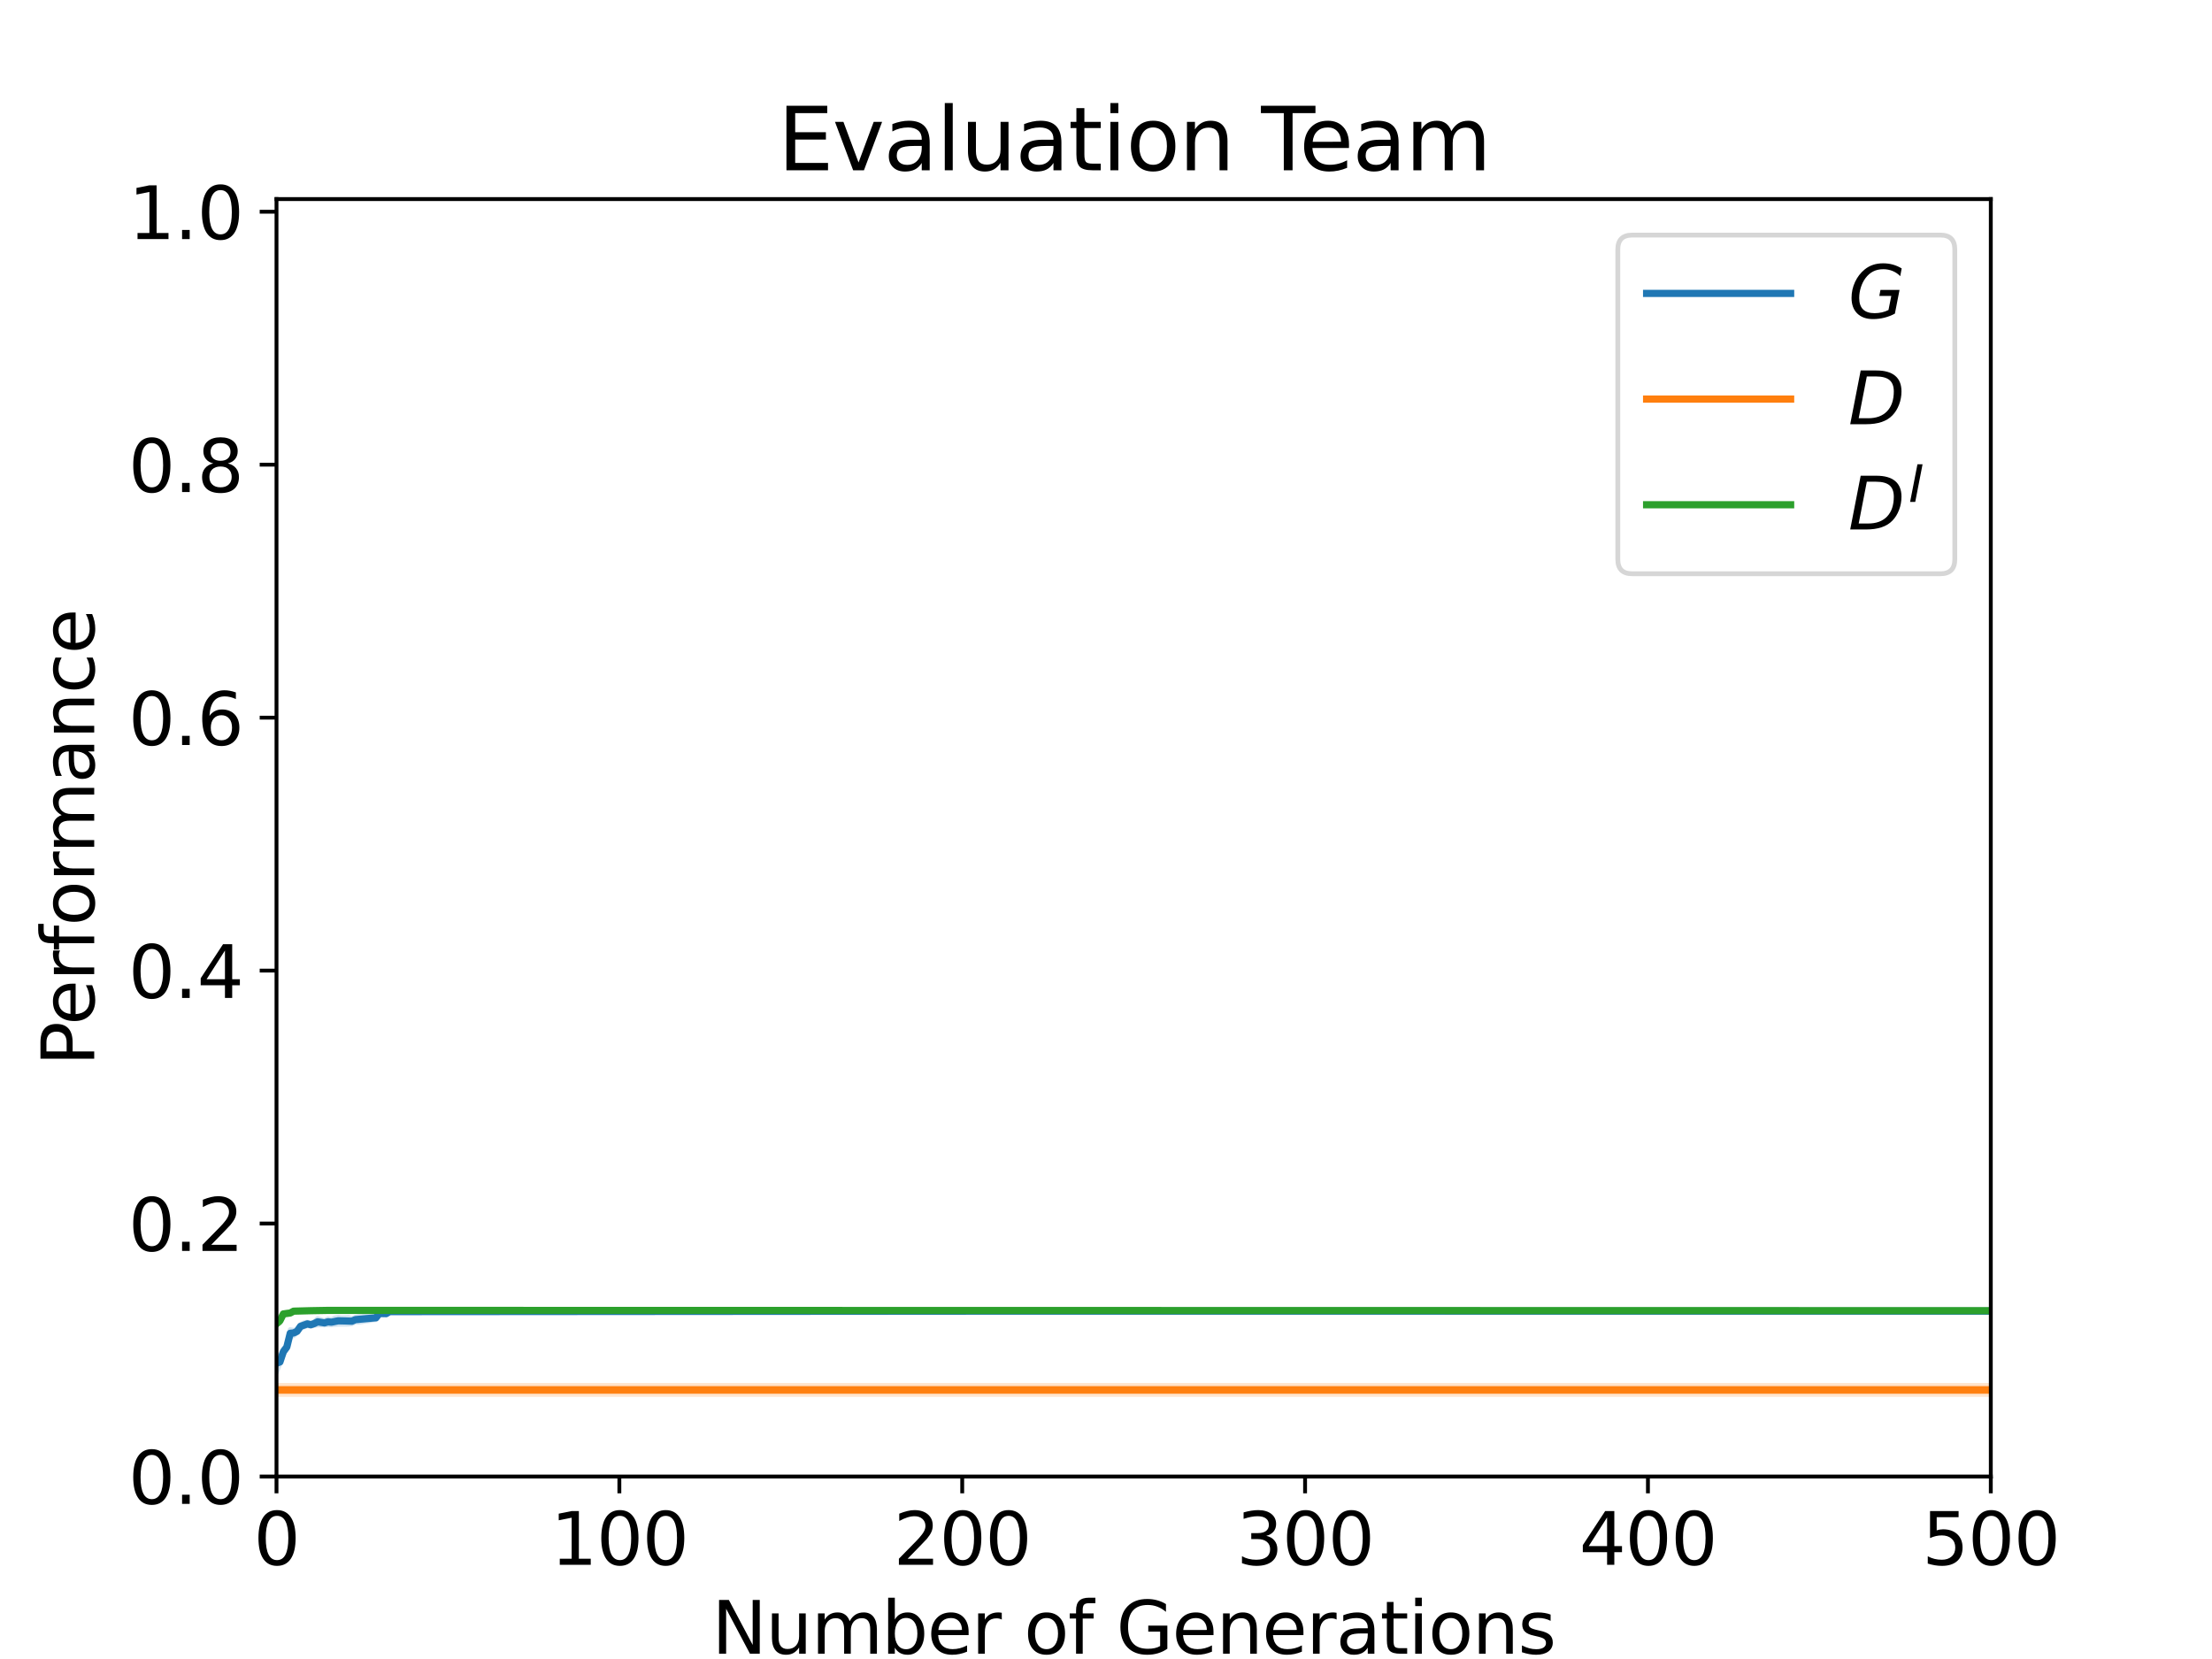 <?xml version="1.0" encoding="utf-8" standalone="no"?>
<!DOCTYPE svg PUBLIC "-//W3C//DTD SVG 1.1//EN"
  "http://www.w3.org/Graphics/SVG/1.1/DTD/svg11.dtd">
<svg xmlns:xlink="http://www.w3.org/1999/xlink" width="460.8pt" height="345.6pt" viewBox="0 0 460.8 345.6" xmlns="http://www.w3.org/2000/svg" version="1.1">
 <defs>
  <style type="text/css">*{stroke-linejoin: round; stroke-linecap: butt}</style>
 </defs>
 <g id="figure_1">
  <g id="patch_1">
   <path d="M 0 345.6 
L 460.8 345.6 
L 460.8 0 
L 0 0 
z
" style="fill: #ffffff"/>
  </g>
  <g id="axes_1">
   <g id="patch_2">
    <path d="M 57.6 307.584 
L 414.72 307.584 
L 414.72 41.472 
L 57.6 41.472 
z
" style="fill: #ffffff"/>
   </g>
   <g id="PolyCollection_1">
    <defs>
     <path id="m14597cd3fe" d="M 57.6 -59.726 
L 57.6 -63.521 
L 58.314 -62.202 
L 59.028 -64.615 
L 59.743 -65.258 
L 60.457 -68.619 
L 61.171 -68.49 
L 61.885 -68.587 
L 62.6 -69.664 
L 63.314 -70.034 
L 64.028 -70.179 
L 64.742 -69.954 
L 65.457 -70.243 
L 66.171 -70.918 
L 66.885 -70.693 
L 67.599 -70.452 
L 68.314 -70.854 
L 69.028 -70.726 
L 69.742 -71.047 
L 70.456 -71.176 
L 71.171 -71.079 
L 71.885 -71.111 
L 72.599 -71.144 
L 73.313 -70.902 
L 74.028 -71.176 
L 74.742 -71.337 
L 75.456 -71.369 
L 76.17 -71.562 
L 76.884 -71.562 
L 77.599 -71.53 
L 78.313 -71.465 
L 79.027 -72.205 
L 79.741 -72.141 
L 80.456 -72.173 
L 81.17 -72.366 
L 81.884 -72.366 
L 82.598 -72.43 
L 83.313 -72.43 
L 84.027 -72.43 
L 84.741 -72.43 
L 85.455 -72.43 
L 86.17 -72.366 
L 86.884 -72.398 
L 87.598 -72.43 
L 88.312 -72.43 
L 89.027 -72.43 
L 89.741 -72.43 
L 90.455 -72.366 
L 91.169 -72.398 
L 91.884 -72.43 
L 92.598 -72.366 
L 93.312 -72.43 
L 94.026 -72.398 
L 94.74 -72.43 
L 95.455 -72.43 
L 96.169 -72.43 
L 96.883 -72.462 
L 97.597 -72.334 
L 98.312 -72.43 
L 99.026 -72.398 
L 99.74 -72.398 
L 100.454 -72.43 
L 101.169 -72.43 
L 101.883 -72.43 
L 102.597 -72.43 
L 103.311 -72.43 
L 104.026 -72.398 
L 104.74 -72.398 
L 105.454 -72.398 
L 106.168 -72.43 
L 106.883 -72.398 
L 107.597 -72.398 
L 108.311 -72.43 
L 109.025 -72.43 
L 109.74 -72.398 
L 110.454 -72.43 
L 111.168 -72.43 
L 111.882 -72.462 
L 112.596 -72.462 
L 113.311 -72.43 
L 114.025 -72.462 
L 114.739 -72.462 
L 115.453 -72.398 
L 116.168 -72.43 
L 116.882 -72.43 
L 117.596 -72.43 
L 118.31 -72.462 
L 119.025 -72.43 
L 119.739 -72.43 
L 120.453 -72.43 
L 121.167 -72.43 
L 121.882 -72.398 
L 122.596 -72.43 
L 123.31 -72.43 
L 124.024 -72.398 
L 124.739 -72.43 
L 125.453 -72.398 
L 126.167 -72.462 
L 126.881 -72.43 
L 127.596 -72.43 
L 128.31 -72.462 
L 129.024 -72.43 
L 129.738 -72.462 
L 130.452 -72.462 
L 131.167 -72.43 
L 131.881 -72.462 
L 132.595 -72.462 
L 133.309 -72.462 
L 134.024 -72.462 
L 134.738 -72.43 
L 135.452 -72.43 
L 136.166 -72.43 
L 136.881 -72.462 
L 137.595 -72.43 
L 138.309 -72.43 
L 139.023 -72.398 
L 139.738 -72.462 
L 140.452 -72.398 
L 141.166 -72.462 
L 141.88 -72.43 
L 142.595 -72.398 
L 143.309 -72.43 
L 144.023 -72.462 
L 144.737 -72.462 
L 145.452 -72.462 
L 146.166 -72.43 
L 146.88 -72.43 
L 147.594 -72.462 
L 148.308 -72.462 
L 149.023 -72.462 
L 149.737 -72.43 
L 150.451 -72.43 
L 151.165 -72.462 
L 151.88 -72.43 
L 152.594 -72.43 
L 153.308 -72.462 
L 154.022 -72.462 
L 154.737 -72.462 
L 155.451 -72.462 
L 156.165 -72.462 
L 156.879 -72.462 
L 157.594 -72.462 
L 158.308 -72.43 
L 159.022 -72.43 
L 159.736 -72.462 
L 160.451 -72.43 
L 161.165 -72.43 
L 161.879 -72.462 
L 162.593 -72.462 
L 163.308 -72.462 
L 164.022 -72.43 
L 164.736 -72.462 
L 165.45 -72.462 
L 166.164 -72.462 
L 166.879 -72.462 
L 167.593 -72.462 
L 168.307 -72.462 
L 169.021 -72.462 
L 169.736 -72.462 
L 170.45 -72.43 
L 171.164 -72.43 
L 171.878 -72.462 
L 172.593 -72.43 
L 173.307 -72.462 
L 174.021 -72.462 
L 174.735 -72.462 
L 175.45 -72.462 
L 176.164 -72.462 
L 176.878 -72.462 
L 177.592 -72.462 
L 178.307 -72.462 
L 179.021 -72.462 
L 179.735 -72.462 
L 180.449 -72.462 
L 181.164 -72.462 
L 181.878 -72.462 
L 182.592 -72.462 
L 183.306 -72.462 
L 184.02 -72.462 
L 184.735 -72.462 
L 185.449 -72.462 
L 186.163 -72.462 
L 186.877 -72.462 
L 187.592 -72.462 
L 188.306 -72.462 
L 189.02 -72.462 
L 189.734 -72.462 
L 190.449 -72.462 
L 191.163 -72.462 
L 191.877 -72.462 
L 192.591 -72.462 
L 193.306 -72.462 
L 194.02 -72.462 
L 194.734 -72.462 
L 195.448 -72.462 
L 196.163 -72.462 
L 196.877 -72.462 
L 197.591 -72.462 
L 198.305 -72.462 
L 199.02 -72.462 
L 199.734 -72.462 
L 200.448 -72.462 
L 201.162 -72.462 
L 201.876 -72.462 
L 202.591 -72.462 
L 203.305 -72.462 
L 204.019 -72.462 
L 204.733 -72.462 
L 205.448 -72.462 
L 206.162 -72.462 
L 206.876 -72.462 
L 207.59 -72.462 
L 208.305 -72.462 
L 209.019 -72.494 
L 209.733 -72.462 
L 210.447 -72.462 
L 211.162 -72.462 
L 211.876 -72.462 
L 212.59 -72.462 
L 213.304 -72.462 
L 214.019 -72.462 
L 214.733 -72.462 
L 215.447 -72.43 
L 216.161 -72.462 
L 216.876 -72.462 
L 217.59 -72.462 
L 218.304 -72.43 
L 219.018 -72.43 
L 219.732 -72.43 
L 220.447 -72.43 
L 221.161 -72.462 
L 221.875 -72.462 
L 222.589 -72.462 
L 223.304 -72.462 
L 224.018 -72.462 
L 224.732 -72.43 
L 225.446 -72.462 
L 226.161 -72.462 
L 226.875 -72.462 
L 227.589 -72.462 
L 228.303 -72.462 
L 229.018 -72.462 
L 229.732 -72.462 
L 230.446 -72.462 
L 231.16 -72.462 
L 231.875 -72.462 
L 232.589 -72.462 
L 233.303 -72.462 
L 234.017 -72.462 
L 234.732 -72.462 
L 235.446 -72.462 
L 236.16 -72.462 
L 236.874 -72.462 
L 237.588 -72.462 
L 238.303 -72.43 
L 239.017 -72.462 
L 239.731 -72.462 
L 240.445 -72.462 
L 241.16 -72.462 
L 241.874 -72.462 
L 242.588 -72.462 
L 243.302 -72.462 
L 244.017 -72.462 
L 244.731 -72.462 
L 245.445 -72.462 
L 246.159 -72.462 
L 246.874 -72.462 
L 247.588 -72.462 
L 248.302 -72.462 
L 249.016 -72.462 
L 249.731 -72.462 
L 250.445 -72.462 
L 251.159 -72.462 
L 251.873 -72.462 
L 252.588 -72.462 
L 253.302 -72.462 
L 254.016 -72.462 
L 254.73 -72.462 
L 255.444 -72.462 
L 256.159 -72.462 
L 256.873 -72.462 
L 257.587 -72.462 
L 258.301 -72.462 
L 259.016 -72.462 
L 259.73 -72.462 
L 260.444 -72.462 
L 261.158 -72.43 
L 261.873 -72.462 
L 262.587 -72.462 
L 263.301 -72.462 
L 264.015 -72.462 
L 264.73 -72.462 
L 265.444 -72.462 
L 266.158 -72.462 
L 266.872 -72.462 
L 267.587 -72.462 
L 268.301 -72.462 
L 269.015 -72.462 
L 269.729 -72.462 
L 270.444 -72.462 
L 271.158 -72.462 
L 271.872 -72.462 
L 272.586 -72.462 
L 273.3 -72.462 
L 274.015 -72.462 
L 274.729 -72.462 
L 275.443 -72.462 
L 276.157 -72.462 
L 276.872 -72.462 
L 277.586 -72.462 
L 278.3 -72.462 
L 279.014 -72.462 
L 279.729 -72.462 
L 280.443 -72.462 
L 281.157 -72.462 
L 281.871 -72.462 
L 282.586 -72.462 
L 283.3 -72.462 
L 284.014 -72.462 
L 284.728 -72.462 
L 285.443 -72.462 
L 286.157 -72.462 
L 286.871 -72.462 
L 287.585 -72.462 
L 288.3 -72.462 
L 289.014 -72.462 
L 289.728 -72.462 
L 290.442 -72.462 
L 291.156 -72.462 
L 291.871 -72.462 
L 292.585 -72.462 
L 293.299 -72.462 
L 294.013 -72.462 
L 294.728 -72.462 
L 295.442 -72.462 
L 296.156 -72.462 
L 296.87 -72.462 
L 297.585 -72.462 
L 298.299 -72.462 
L 299.013 -72.462 
L 299.727 -72.462 
L 300.442 -72.462 
L 301.156 -72.462 
L 301.87 -72.462 
L 302.584 -72.462 
L 303.299 -72.462 
L 304.013 -72.462 
L 304.727 -72.462 
L 305.441 -72.462 
L 306.156 -72.462 
L 306.87 -72.462 
L 307.584 -72.462 
L 308.298 -72.462 
L 309.012 -72.462 
L 309.727 -72.462 
L 310.441 -72.462 
L 311.155 -72.462 
L 311.869 -72.462 
L 312.584 -72.462 
L 313.298 -72.462 
L 314.012 -72.462 
L 314.726 -72.462 
L 315.441 -72.462 
L 316.155 -72.462 
L 316.869 -72.462 
L 317.583 -72.462 
L 318.298 -72.462 
L 319.012 -72.462 
L 319.726 -72.462 
L 320.44 -72.462 
L 321.155 -72.462 
L 321.869 -72.462 
L 322.583 -72.462 
L 323.297 -72.462 
L 324.012 -72.462 
L 324.726 -72.462 
L 325.44 -72.462 
L 326.154 -72.462 
L 326.868 -72.462 
L 327.583 -72.462 
L 328.297 -72.462 
L 329.011 -72.462 
L 329.725 -72.462 
L 330.44 -72.462 
L 331.154 -72.462 
L 331.868 -72.462 
L 332.582 -72.462 
L 333.297 -72.462 
L 334.011 -72.462 
L 334.725 -72.462 
L 335.439 -72.462 
L 336.154 -72.462 
L 336.868 -72.462 
L 337.582 -72.462 
L 338.296 -72.462 
L 339.011 -72.462 
L 339.725 -72.462 
L 340.439 -72.462 
L 341.153 -72.462 
L 341.868 -72.462 
L 342.582 -72.462 
L 343.296 -72.462 
L 344.01 -72.462 
L 344.724 -72.462 
L 345.439 -72.462 
L 346.153 -72.462 
L 346.867 -72.462 
L 347.581 -72.462 
L 348.296 -72.462 
L 349.01 -72.462 
L 349.724 -72.462 
L 350.438 -72.462 
L 351.153 -72.462 
L 351.867 -72.462 
L 352.581 -72.462 
L 353.295 -72.462 
L 354.01 -72.462 
L 354.724 -72.462 
L 355.438 -72.462 
L 356.152 -72.462 
L 356.867 -72.462 
L 357.581 -72.462 
L 358.295 -72.462 
L 359.009 -72.462 
L 359.724 -72.462 
L 360.438 -72.462 
L 361.152 -72.462 
L 361.866 -72.462 
L 362.58 -72.462 
L 363.295 -72.462 
L 364.009 -72.462 
L 364.723 -72.462 
L 365.437 -72.462 
L 366.152 -72.462 
L 366.866 -72.462 
L 367.58 -72.462 
L 368.294 -72.462 
L 369.009 -72.462 
L 369.723 -72.462 
L 370.437 -72.462 
L 371.151 -72.462 
L 371.866 -72.462 
L 372.58 -72.462 
L 373.294 -72.462 
L 374.008 -72.462 
L 374.723 -72.462 
L 375.437 -72.462 
L 376.151 -72.462 
L 376.865 -72.462 
L 377.58 -72.462 
L 378.294 -72.462 
L 379.008 -72.462 
L 379.722 -72.462 
L 380.436 -72.462 
L 381.151 -72.462 
L 381.865 -72.462 
L 382.579 -72.462 
L 383.293 -72.462 
L 384.008 -72.462 
L 384.722 -72.462 
L 385.436 -72.462 
L 386.15 -72.462 
L 386.865 -72.462 
L 387.579 -72.462 
L 388.293 -72.462 
L 389.007 -72.462 
L 389.722 -72.462 
L 390.436 -72.462 
L 391.15 -72.462 
L 391.864 -72.462 
L 392.579 -72.462 
L 393.293 -72.462 
L 394.007 -72.462 
L 394.721 -72.462 
L 395.436 -72.462 
L 396.15 -72.462 
L 396.864 -72.462 
L 397.578 -72.462 
L 398.292 -72.462 
L 399.007 -72.462 
L 399.721 -72.462 
L 400.435 -72.462 
L 401.149 -72.462 
L 401.864 -72.462 
L 402.578 -72.462 
L 403.292 -72.462 
L 404.006 -72.462 
L 404.721 -72.462 
L 405.435 -72.462 
L 406.149 -72.462 
L 406.863 -72.462 
L 407.578 -72.462 
L 408.292 -72.462 
L 409.006 -72.462 
L 409.72 -72.462 
L 410.435 -72.462 
L 411.149 -72.462 
L 411.863 -72.462 
L 412.577 -72.462 
L 413.292 -72.462 
L 414.006 -72.462 
L 414.72 -72.462 
L 414.72 -72.462 
L 414.72 -72.462 
L 414.006 -72.462 
L 413.292 -72.462 
L 412.577 -72.462 
L 411.863 -72.462 
L 411.149 -72.462 
L 410.435 -72.462 
L 409.72 -72.462 
L 409.006 -72.462 
L 408.292 -72.462 
L 407.578 -72.462 
L 406.863 -72.462 
L 406.149 -72.462 
L 405.435 -72.462 
L 404.721 -72.462 
L 404.006 -72.462 
L 403.292 -72.462 
L 402.578 -72.462 
L 401.864 -72.462 
L 401.149 -72.462 
L 400.435 -72.462 
L 399.721 -72.462 
L 399.007 -72.462 
L 398.292 -72.462 
L 397.578 -72.462 
L 396.864 -72.462 
L 396.15 -72.462 
L 395.436 -72.462 
L 394.721 -72.462 
L 394.007 -72.462 
L 393.293 -72.462 
L 392.579 -72.462 
L 391.864 -72.462 
L 391.15 -72.462 
L 390.436 -72.462 
L 389.722 -72.462 
L 389.007 -72.462 
L 388.293 -72.462 
L 387.579 -72.462 
L 386.865 -72.462 
L 386.15 -72.462 
L 385.436 -72.462 
L 384.722 -72.462 
L 384.008 -72.462 
L 383.293 -72.462 
L 382.579 -72.462 
L 381.865 -72.462 
L 381.151 -72.462 
L 380.436 -72.462 
L 379.722 -72.462 
L 379.008 -72.462 
L 378.294 -72.462 
L 377.58 -72.462 
L 376.865 -72.462 
L 376.151 -72.462 
L 375.437 -72.462 
L 374.723 -72.462 
L 374.008 -72.462 
L 373.294 -72.462 
L 372.58 -72.462 
L 371.866 -72.462 
L 371.151 -72.462 
L 370.437 -72.462 
L 369.723 -72.462 
L 369.009 -72.462 
L 368.294 -72.462 
L 367.58 -72.462 
L 366.866 -72.462 
L 366.152 -72.462 
L 365.437 -72.462 
L 364.723 -72.462 
L 364.009 -72.462 
L 363.295 -72.462 
L 362.58 -72.462 
L 361.866 -72.462 
L 361.152 -72.462 
L 360.438 -72.462 
L 359.724 -72.462 
L 359.009 -72.462 
L 358.295 -72.462 
L 357.581 -72.462 
L 356.867 -72.462 
L 356.152 -72.462 
L 355.438 -72.462 
L 354.724 -72.462 
L 354.01 -72.462 
L 353.295 -72.462 
L 352.581 -72.462 
L 351.867 -72.462 
L 351.153 -72.462 
L 350.438 -72.462 
L 349.724 -72.462 
L 349.01 -72.462 
L 348.296 -72.462 
L 347.581 -72.462 
L 346.867 -72.462 
L 346.153 -72.462 
L 345.439 -72.462 
L 344.724 -72.462 
L 344.01 -72.462 
L 343.296 -72.462 
L 342.582 -72.462 
L 341.868 -72.462 
L 341.153 -72.462 
L 340.439 -72.462 
L 339.725 -72.462 
L 339.011 -72.462 
L 338.296 -72.462 
L 337.582 -72.462 
L 336.868 -72.462 
L 336.154 -72.462 
L 335.439 -72.462 
L 334.725 -72.462 
L 334.011 -72.462 
L 333.297 -72.462 
L 332.582 -72.462 
L 331.868 -72.462 
L 331.154 -72.462 
L 330.44 -72.462 
L 329.725 -72.462 
L 329.011 -72.462 
L 328.297 -72.462 
L 327.583 -72.462 
L 326.868 -72.462 
L 326.154 -72.462 
L 325.44 -72.462 
L 324.726 -72.462 
L 324.012 -72.462 
L 323.297 -72.462 
L 322.583 -72.462 
L 321.869 -72.462 
L 321.155 -72.462 
L 320.44 -72.462 
L 319.726 -72.462 
L 319.012 -72.462 
L 318.298 -72.462 
L 317.583 -72.462 
L 316.869 -72.462 
L 316.155 -72.462 
L 315.441 -72.462 
L 314.726 -72.462 
L 314.012 -72.462 
L 313.298 -72.462 
L 312.584 -72.462 
L 311.869 -72.462 
L 311.155 -72.462 
L 310.441 -72.462 
L 309.727 -72.462 
L 309.012 -72.462 
L 308.298 -72.462 
L 307.584 -72.462 
L 306.87 -72.462 
L 306.156 -72.462 
L 305.441 -72.462 
L 304.727 -72.462 
L 304.013 -72.462 
L 303.299 -72.462 
L 302.584 -72.462 
L 301.87 -72.462 
L 301.156 -72.462 
L 300.442 -72.462 
L 299.727 -72.462 
L 299.013 -72.462 
L 298.299 -72.462 
L 297.585 -72.462 
L 296.87 -72.462 
L 296.156 -72.462 
L 295.442 -72.462 
L 294.728 -72.462 
L 294.013 -72.462 
L 293.299 -72.462 
L 292.585 -72.462 
L 291.871 -72.462 
L 291.156 -72.462 
L 290.442 -72.462 
L 289.728 -72.462 
L 289.014 -72.462 
L 288.3 -72.462 
L 287.585 -72.462 
L 286.871 -72.462 
L 286.157 -72.462 
L 285.443 -72.462 
L 284.728 -72.462 
L 284.014 -72.462 
L 283.3 -72.462 
L 282.586 -72.462 
L 281.871 -72.462 
L 281.157 -72.462 
L 280.443 -72.462 
L 279.729 -72.462 
L 279.014 -72.462 
L 278.3 -72.462 
L 277.586 -72.462 
L 276.872 -72.462 
L 276.157 -72.462 
L 275.443 -72.462 
L 274.729 -72.462 
L 274.015 -72.462 
L 273.3 -72.462 
L 272.586 -72.462 
L 271.872 -72.462 
L 271.158 -72.462 
L 270.444 -72.462 
L 269.729 -72.462 
L 269.015 -72.462 
L 268.301 -72.462 
L 267.587 -72.462 
L 266.872 -72.462 
L 266.158 -72.462 
L 265.444 -72.462 
L 264.73 -72.462 
L 264.015 -72.462 
L 263.301 -72.462 
L 262.587 -72.462 
L 261.873 -72.462 
L 261.158 -72.43 
L 260.444 -72.462 
L 259.73 -72.462 
L 259.016 -72.462 
L 258.301 -72.462 
L 257.587 -72.462 
L 256.873 -72.462 
L 256.159 -72.462 
L 255.444 -72.462 
L 254.73 -72.462 
L 254.016 -72.462 
L 253.302 -72.462 
L 252.588 -72.462 
L 251.873 -72.462 
L 251.159 -72.462 
L 250.445 -72.462 
L 249.731 -72.462 
L 249.016 -72.462 
L 248.302 -72.462 
L 247.588 -72.462 
L 246.874 -72.462 
L 246.159 -72.462 
L 245.445 -72.462 
L 244.731 -72.462 
L 244.017 -72.462 
L 243.302 -72.462 
L 242.588 -72.462 
L 241.874 -72.462 
L 241.16 -72.462 
L 240.445 -72.462 
L 239.731 -72.462 
L 239.017 -72.462 
L 238.303 -72.43 
L 237.588 -72.462 
L 236.874 -72.462 
L 236.16 -72.462 
L 235.446 -72.462 
L 234.732 -72.462 
L 234.017 -72.462 
L 233.303 -72.462 
L 232.589 -72.398 
L 231.875 -72.462 
L 231.16 -72.462 
L 230.446 -72.462 
L 229.732 -72.462 
L 229.018 -72.462 
L 228.303 -72.462 
L 227.589 -72.462 
L 226.875 -72.462 
L 226.161 -72.462 
L 225.446 -72.462 
L 224.732 -72.43 
L 224.018 -72.462 
L 223.304 -72.462 
L 222.589 -72.462 
L 221.875 -72.462 
L 221.161 -72.462 
L 220.447 -72.43 
L 219.732 -72.43 
L 219.018 -72.43 
L 218.304 -72.43 
L 217.59 -72.462 
L 216.876 -72.462 
L 216.161 -72.462 
L 215.447 -72.43 
L 214.733 -72.462 
L 214.019 -72.462 
L 213.304 -72.462 
L 212.59 -72.462 
L 211.876 -72.462 
L 211.162 -72.462 
L 210.447 -72.462 
L 209.733 -72.462 
L 209.019 -72.494 
L 208.305 -72.462 
L 207.59 -72.462 
L 206.876 -72.462 
L 206.162 -72.462 
L 205.448 -72.462 
L 204.733 -72.462 
L 204.019 -72.462 
L 203.305 -72.462 
L 202.591 -72.462 
L 201.876 -72.462 
L 201.162 -72.462 
L 200.448 -72.462 
L 199.734 -72.462 
L 199.02 -72.462 
L 198.305 -72.462 
L 197.591 -72.462 
L 196.877 -72.462 
L 196.163 -72.462 
L 195.448 -72.462 
L 194.734 -72.462 
L 194.02 -72.462 
L 193.306 -72.462 
L 192.591 -72.462 
L 191.877 -72.462 
L 191.163 -72.462 
L 190.449 -72.462 
L 189.734 -72.462 
L 189.02 -72.462 
L 188.306 -72.462 
L 187.592 -72.462 
L 186.877 -72.462 
L 186.163 -72.462 
L 185.449 -72.462 
L 184.735 -72.462 
L 184.02 -72.462 
L 183.306 -72.462 
L 182.592 -72.462 
L 181.878 -72.462 
L 181.164 -72.462 
L 180.449 -72.462 
L 179.735 -72.462 
L 179.021 -72.462 
L 178.307 -72.462 
L 177.592 -72.462 
L 176.878 -72.462 
L 176.164 -72.462 
L 175.45 -72.462 
L 174.735 -72.462 
L 174.021 -72.462 
L 173.307 -72.462 
L 172.593 -72.43 
L 171.878 -72.462 
L 171.164 -72.43 
L 170.45 -72.43 
L 169.736 -72.462 
L 169.021 -72.462 
L 168.307 -72.462 
L 167.593 -72.462 
L 166.879 -72.462 
L 166.164 -72.462 
L 165.45 -72.334 
L 164.736 -72.462 
L 164.022 -72.43 
L 163.308 -72.462 
L 162.593 -72.462 
L 161.879 -72.462 
L 161.165 -72.301 
L 160.451 -72.43 
L 159.736 -72.462 
L 159.022 -72.366 
L 158.308 -72.43 
L 157.594 -72.398 
L 156.879 -72.462 
L 156.165 -72.462 
L 155.451 -72.462 
L 154.737 -72.462 
L 154.022 -72.462 
L 153.308 -72.462 
L 152.594 -72.43 
L 151.88 -72.43 
L 151.165 -72.462 
L 150.451 -72.43 
L 149.737 -72.43 
L 149.023 -72.462 
L 148.308 -72.462 
L 147.594 -72.462 
L 146.88 -72.43 
L 146.166 -72.43 
L 145.452 -72.462 
L 144.737 -72.462 
L 144.023 -72.462 
L 143.309 -72.43 
L 142.595 -72.398 
L 141.88 -72.366 
L 141.166 -72.462 
L 140.452 -72.334 
L 139.738 -72.462 
L 139.023 -72.398 
L 138.309 -72.43 
L 137.595 -72.43 
L 136.881 -72.462 
L 136.166 -72.43 
L 135.452 -72.43 
L 134.738 -72.43 
L 134.024 -72.398 
L 133.309 -72.398 
L 132.595 -72.462 
L 131.881 -72.462 
L 131.167 -72.43 
L 130.452 -72.462 
L 129.738 -72.462 
L 129.024 -72.43 
L 128.31 -72.462 
L 127.596 -72.43 
L 126.881 -72.43 
L 126.167 -72.462 
L 125.453 -72.398 
L 124.739 -72.43 
L 124.024 -72.398 
L 123.31 -72.43 
L 122.596 -72.43 
L 121.882 -72.398 
L 121.167 -72.43 
L 120.453 -72.43 
L 119.739 -72.43 
L 119.025 -72.43 
L 118.31 -72.462 
L 117.596 -72.43 
L 116.882 -72.43 
L 116.168 -72.366 
L 115.453 -72.334 
L 114.739 -72.462 
L 114.025 -72.462 
L 113.311 -72.43 
L 112.596 -72.462 
L 111.882 -72.462 
L 111.168 -72.43 
L 110.454 -72.366 
L 109.74 -72.398 
L 109.025 -72.43 
L 108.311 -72.43 
L 107.597 -72.398 
L 106.883 -72.398 
L 106.168 -72.43 
L 105.454 -72.334 
L 104.74 -72.334 
L 104.026 -72.398 
L 103.311 -72.366 
L 102.597 -72.366 
L 101.883 -72.301 
L 101.169 -72.301 
L 100.454 -72.43 
L 99.74 -72.398 
L 99.026 -72.398 
L 98.312 -72.366 
L 97.597 -72.205 
L 96.883 -72.334 
L 96.169 -72.43 
L 95.455 -72.366 
L 94.74 -72.43 
L 94.026 -72.334 
L 93.312 -72.43 
L 92.598 -72.366 
L 91.884 -72.43 
L 91.169 -72.398 
L 90.455 -72.366 
L 89.741 -72.366 
L 89.027 -72.366 
L 88.312 -72.301 
L 87.598 -72.237 
L 86.884 -72.398 
L 86.17 -72.237 
L 85.455 -72.366 
L 84.741 -72.43 
L 84.027 -72.366 
L 83.313 -72.43 
L 82.598 -72.366 
L 81.884 -72.366 
L 81.17 -72.366 
L 80.456 -71.723 
L 79.741 -71.69 
L 79.027 -71.755 
L 78.313 -70.693 
L 77.599 -70.629 
L 76.884 -70.468 
L 76.17 -70.404 
L 75.456 -70.259 
L 74.742 -70.179 
L 74.028 -70.211 
L 73.313 -69.841 
L 72.599 -69.745 
L 71.885 -69.728 
L 71.171 -69.728 
L 70.456 -69.728 
L 69.742 -69.664 
L 69.028 -69.6 
L 68.314 -69.632 
L 67.599 -69.584 
L 66.885 -69.6 
L 66.171 -69.568 
L 65.457 -69.503 
L 64.742 -69.31 
L 64.028 -69.439 
L 63.314 -69.166 
L 62.6 -68.924 
L 61.885 -67.943 
L 61.171 -67.365 
L 60.457 -67.075 
L 59.743 -64.679 
L 59.028 -63.425 
L 58.314 -61.559 
L 57.6 -59.726 
z
" style="stroke: #1f77b4; stroke-opacity: 0.2"/>
    </defs>
    <g clip-path="url(#pcb301315ea)">
     <use xlink:href="#m14597cd3fe" x="0" y="345.6" style="fill: #1f77b4; fill-opacity: 0.2; stroke: #1f77b4; stroke-opacity: 0.2"/>
    </g>
   </g>
   <g id="PolyCollection_2">
    <defs>
     <path id="m4e7bc01a7d" d="M 57.6 -55.111 
L 57.6 -57.008 
L 58.314 -57.008 
L 59.028 -57.008 
L 59.743 -57.008 
L 60.457 -57.008 
L 61.171 -57.008 
L 61.885 -57.008 
L 62.6 -57.008 
L 63.314 -57.008 
L 64.028 -57.008 
L 64.742 -57.008 
L 65.457 -57.008 
L 66.171 -57.008 
L 66.885 -57.008 
L 67.599 -57.008 
L 68.314 -57.008 
L 69.028 -57.008 
L 69.742 -57.008 
L 70.456 -57.008 
L 71.171 -57.008 
L 71.885 -57.008 
L 72.599 -57.008 
L 73.313 -57.008 
L 74.028 -57.008 
L 74.742 -57.008 
L 75.456 -57.008 
L 76.17 -57.008 
L 76.884 -57.008 
L 77.599 -57.008 
L 78.313 -57.008 
L 79.027 -57.008 
L 79.741 -57.008 
L 80.456 -57.008 
L 81.17 -57.008 
L 81.884 -57.008 
L 82.598 -57.008 
L 83.313 -57.008 
L 84.027 -57.008 
L 84.741 -57.008 
L 85.455 -57.008 
L 86.17 -57.008 
L 86.884 -57.008 
L 87.598 -57.008 
L 88.312 -57.008 
L 89.027 -57.008 
L 89.741 -57.008 
L 90.455 -57.008 
L 91.169 -57.008 
L 91.884 -57.008 
L 92.598 -57.008 
L 93.312 -57.008 
L 94.026 -57.008 
L 94.74 -57.008 
L 95.455 -57.008 
L 96.169 -57.008 
L 96.883 -57.008 
L 97.597 -57.008 
L 98.312 -57.008 
L 99.026 -57.008 
L 99.74 -57.008 
L 100.454 -57.008 
L 101.169 -57.008 
L 101.883 -57.008 
L 102.597 -57.008 
L 103.311 -57.008 
L 104.026 -57.008 
L 104.74 -57.008 
L 105.454 -57.008 
L 106.168 -57.008 
L 106.883 -57.008 
L 107.597 -57.008 
L 108.311 -57.008 
L 109.025 -57.008 
L 109.74 -57.008 
L 110.454 -57.008 
L 111.168 -57.008 
L 111.882 -57.008 
L 112.596 -57.008 
L 113.311 -57.008 
L 114.025 -57.008 
L 114.739 -57.008 
L 115.453 -57.008 
L 116.168 -57.008 
L 116.882 -57.008 
L 117.596 -57.008 
L 118.31 -57.008 
L 119.025 -57.008 
L 119.739 -57.008 
L 120.453 -57.008 
L 121.167 -57.008 
L 121.882 -57.008 
L 122.596 -57.008 
L 123.31 -57.008 
L 124.024 -57.008 
L 124.739 -57.008 
L 125.453 -57.008 
L 126.167 -57.008 
L 126.881 -57.008 
L 127.596 -57.008 
L 128.31 -57.008 
L 129.024 -57.008 
L 129.738 -57.008 
L 130.452 -57.008 
L 131.167 -57.008 
L 131.881 -57.008 
L 132.595 -57.008 
L 133.309 -57.008 
L 134.024 -57.008 
L 134.738 -57.008 
L 135.452 -57.008 
L 136.166 -57.008 
L 136.881 -57.008 
L 137.595 -57.008 
L 138.309 -57.008 
L 139.023 -57.008 
L 139.738 -57.008 
L 140.452 -57.008 
L 141.166 -57.008 
L 141.88 -57.008 
L 142.595 -57.008 
L 143.309 -57.008 
L 144.023 -57.008 
L 144.737 -57.008 
L 145.452 -57.008 
L 146.166 -57.008 
L 146.88 -57.008 
L 147.594 -57.008 
L 148.308 -57.008 
L 149.023 -57.008 
L 149.737 -57.008 
L 150.451 -57.008 
L 151.165 -57.008 
L 151.88 -57.008 
L 152.594 -57.008 
L 153.308 -57.008 
L 154.022 -57.008 
L 154.737 -57.008 
L 155.451 -57.008 
L 156.165 -57.008 
L 156.879 -57.008 
L 157.594 -57.008 
L 158.308 -57.008 
L 159.022 -57.008 
L 159.736 -57.008 
L 160.451 -57.008 
L 161.165 -57.008 
L 161.879 -57.008 
L 162.593 -57.008 
L 163.308 -57.008 
L 164.022 -57.008 
L 164.736 -57.008 
L 165.45 -57.008 
L 166.164 -57.008 
L 166.879 -57.008 
L 167.593 -57.008 
L 168.307 -57.008 
L 169.021 -57.008 
L 169.736 -57.008 
L 170.45 -57.008 
L 171.164 -57.008 
L 171.878 -57.008 
L 172.593 -57.008 
L 173.307 -57.008 
L 174.021 -57.008 
L 174.735 -57.008 
L 175.45 -57.008 
L 176.164 -57.008 
L 176.878 -57.008 
L 177.592 -57.008 
L 178.307 -57.008 
L 179.021 -57.008 
L 179.735 -57.008 
L 180.449 -57.008 
L 181.164 -57.008 
L 181.878 -57.008 
L 182.592 -57.008 
L 183.306 -57.008 
L 184.02 -57.008 
L 184.735 -57.008 
L 185.449 -57.008 
L 186.163 -57.008 
L 186.877 -57.008 
L 187.592 -57.008 
L 188.306 -57.008 
L 189.02 -57.008 
L 189.734 -57.008 
L 190.449 -57.008 
L 191.163 -57.008 
L 191.877 -57.008 
L 192.591 -57.008 
L 193.306 -57.008 
L 194.02 -57.008 
L 194.734 -57.008 
L 195.448 -57.008 
L 196.163 -57.008 
L 196.877 -57.008 
L 197.591 -57.008 
L 198.305 -57.008 
L 199.02 -57.008 
L 199.734 -57.008 
L 200.448 -57.008 
L 201.162 -57.008 
L 201.876 -57.008 
L 202.591 -57.008 
L 203.305 -57.008 
L 204.019 -57.008 
L 204.733 -57.008 
L 205.448 -57.008 
L 206.162 -57.008 
L 206.876 -57.008 
L 207.59 -57.008 
L 208.305 -57.008 
L 209.019 -57.008 
L 209.733 -57.008 
L 210.447 -57.008 
L 211.162 -57.008 
L 211.876 -57.008 
L 212.59 -57.008 
L 213.304 -57.008 
L 214.019 -57.008 
L 214.733 -57.008 
L 215.447 -57.008 
L 216.161 -57.008 
L 216.876 -57.008 
L 217.59 -57.008 
L 218.304 -57.008 
L 219.018 -57.008 
L 219.732 -57.008 
L 220.447 -57.008 
L 221.161 -57.008 
L 221.875 -57.008 
L 222.589 -57.008 
L 223.304 -57.008 
L 224.018 -57.008 
L 224.732 -57.008 
L 225.446 -57.008 
L 226.161 -57.008 
L 226.875 -57.008 
L 227.589 -57.008 
L 228.303 -57.008 
L 229.018 -57.008 
L 229.732 -57.008 
L 230.446 -57.008 
L 231.16 -57.008 
L 231.875 -57.008 
L 232.589 -57.008 
L 233.303 -57.008 
L 234.017 -57.008 
L 234.732 -57.008 
L 235.446 -57.008 
L 236.16 -57.008 
L 236.874 -57.008 
L 237.588 -57.008 
L 238.303 -57.008 
L 239.017 -57.008 
L 239.731 -57.008 
L 240.445 -57.008 
L 241.16 -57.008 
L 241.874 -57.008 
L 242.588 -57.008 
L 243.302 -57.008 
L 244.017 -57.008 
L 244.731 -57.008 
L 245.445 -57.008 
L 246.159 -57.008 
L 246.874 -57.008 
L 247.588 -57.008 
L 248.302 -57.008 
L 249.016 -57.008 
L 249.731 -57.008 
L 250.445 -57.008 
L 251.159 -57.008 
L 251.873 -57.008 
L 252.588 -57.008 
L 253.302 -57.008 
L 254.016 -57.008 
L 254.73 -57.008 
L 255.444 -57.008 
L 256.159 -57.008 
L 256.873 -57.008 
L 257.587 -57.008 
L 258.301 -57.008 
L 259.016 -57.008 
L 259.73 -57.008 
L 260.444 -57.008 
L 261.158 -57.008 
L 261.873 -57.008 
L 262.587 -57.008 
L 263.301 -57.008 
L 264.015 -57.008 
L 264.73 -57.008 
L 265.444 -57.008 
L 266.158 -57.008 
L 266.872 -57.008 
L 267.587 -57.008 
L 268.301 -57.008 
L 269.015 -57.008 
L 269.729 -57.008 
L 270.444 -57.008 
L 271.158 -57.008 
L 271.872 -57.008 
L 272.586 -57.008 
L 273.3 -57.008 
L 274.015 -57.008 
L 274.729 -57.008 
L 275.443 -57.008 
L 276.157 -57.008 
L 276.872 -57.008 
L 277.586 -57.008 
L 278.3 -57.008 
L 279.014 -57.008 
L 279.729 -57.008 
L 280.443 -57.008 
L 281.157 -57.008 
L 281.871 -57.008 
L 282.586 -57.008 
L 283.3 -57.008 
L 284.014 -57.008 
L 284.728 -57.008 
L 285.443 -57.008 
L 286.157 -57.008 
L 286.871 -57.008 
L 287.585 -57.008 
L 288.3 -57.008 
L 289.014 -57.008 
L 289.728 -57.008 
L 290.442 -57.008 
L 291.156 -57.008 
L 291.871 -57.008 
L 292.585 -57.008 
L 293.299 -57.008 
L 294.013 -57.008 
L 294.728 -57.008 
L 295.442 -57.008 
L 296.156 -57.008 
L 296.87 -57.008 
L 297.585 -57.008 
L 298.299 -57.008 
L 299.013 -57.008 
L 299.727 -57.008 
L 300.442 -57.008 
L 301.156 -57.008 
L 301.87 -57.008 
L 302.584 -57.008 
L 303.299 -57.008 
L 304.013 -57.008 
L 304.727 -57.008 
L 305.441 -57.008 
L 306.156 -57.008 
L 306.87 -57.008 
L 307.584 -57.008 
L 308.298 -57.008 
L 309.012 -57.008 
L 309.727 -57.008 
L 310.441 -57.008 
L 311.155 -57.008 
L 311.869 -57.008 
L 312.584 -57.008 
L 313.298 -57.008 
L 314.012 -57.008 
L 314.726 -57.008 
L 315.441 -57.008 
L 316.155 -57.008 
L 316.869 -57.008 
L 317.583 -57.008 
L 318.298 -57.008 
L 319.012 -57.008 
L 319.726 -57.008 
L 320.44 -57.008 
L 321.155 -57.008 
L 321.869 -57.008 
L 322.583 -57.008 
L 323.297 -57.008 
L 324.012 -57.008 
L 324.726 -57.008 
L 325.44 -57.008 
L 326.154 -57.008 
L 326.868 -57.008 
L 327.583 -57.008 
L 328.297 -57.008 
L 329.011 -57.008 
L 329.725 -57.008 
L 330.44 -57.008 
L 331.154 -57.008 
L 331.868 -57.008 
L 332.582 -57.008 
L 333.297 -57.008 
L 334.011 -57.008 
L 334.725 -57.008 
L 335.439 -57.008 
L 336.154 -57.008 
L 336.868 -57.008 
L 337.582 -57.008 
L 338.296 -57.008 
L 339.011 -57.008 
L 339.725 -57.008 
L 340.439 -57.008 
L 341.153 -57.008 
L 341.868 -57.008 
L 342.582 -57.008 
L 343.296 -57.008 
L 344.01 -57.008 
L 344.724 -57.008 
L 345.439 -57.008 
L 346.153 -57.008 
L 346.867 -57.008 
L 347.581 -57.008 
L 348.296 -57.008 
L 349.01 -57.008 
L 349.724 -57.008 
L 350.438 -57.008 
L 351.153 -57.008 
L 351.867 -57.008 
L 352.581 -57.008 
L 353.295 -57.008 
L 354.01 -57.008 
L 354.724 -57.008 
L 355.438 -57.008 
L 356.152 -57.008 
L 356.867 -57.008 
L 357.581 -57.008 
L 358.295 -57.008 
L 359.009 -57.008 
L 359.724 -57.008 
L 360.438 -57.008 
L 361.152 -57.008 
L 361.866 -57.008 
L 362.58 -57.008 
L 363.295 -57.008 
L 364.009 -57.008 
L 364.723 -57.008 
L 365.437 -57.008 
L 366.152 -57.008 
L 366.866 -57.008 
L 367.58 -57.008 
L 368.294 -57.008 
L 369.009 -57.008 
L 369.723 -57.008 
L 370.437 -57.008 
L 371.151 -57.008 
L 371.866 -57.008 
L 372.58 -57.008 
L 373.294 -57.008 
L 374.008 -57.008 
L 374.723 -57.008 
L 375.437 -57.008 
L 376.151 -57.008 
L 376.865 -57.008 
L 377.58 -57.008 
L 378.294 -57.008 
L 379.008 -57.008 
L 379.722 -57.008 
L 380.436 -57.008 
L 381.151 -57.008 
L 381.865 -57.008 
L 382.579 -57.008 
L 383.293 -57.008 
L 384.008 -57.008 
L 384.722 -57.008 
L 385.436 -57.008 
L 386.15 -57.008 
L 386.865 -57.008 
L 387.579 -57.008 
L 388.293 -57.008 
L 389.007 -57.008 
L 389.722 -57.008 
L 390.436 -57.008 
L 391.15 -57.008 
L 391.864 -57.008 
L 392.579 -57.008 
L 393.293 -57.008 
L 394.007 -57.008 
L 394.721 -57.008 
L 395.436 -57.008 
L 396.15 -57.008 
L 396.864 -57.008 
L 397.578 -57.008 
L 398.292 -57.008 
L 399.007 -57.008 
L 399.721 -57.008 
L 400.435 -57.008 
L 401.149 -57.008 
L 401.864 -57.008 
L 402.578 -57.008 
L 403.292 -57.008 
L 404.006 -57.008 
L 404.721 -57.008 
L 405.435 -57.008 
L 406.149 -57.008 
L 406.863 -57.008 
L 407.578 -57.008 
L 408.292 -57.008 
L 409.006 -57.008 
L 409.72 -57.008 
L 410.435 -57.008 
L 411.149 -57.008 
L 411.863 -57.008 
L 412.577 -57.008 
L 413.292 -57.008 
L 414.006 -57.008 
L 414.72 -57.008 
L 414.72 -55.111 
L 414.72 -55.111 
L 414.006 -55.111 
L 413.292 -55.111 
L 412.577 -55.111 
L 411.863 -55.111 
L 411.149 -55.111 
L 410.435 -55.111 
L 409.72 -55.111 
L 409.006 -55.111 
L 408.292 -55.111 
L 407.578 -55.111 
L 406.863 -55.111 
L 406.149 -55.111 
L 405.435 -55.111 
L 404.721 -55.111 
L 404.006 -55.111 
L 403.292 -55.111 
L 402.578 -55.111 
L 401.864 -55.111 
L 401.149 -55.111 
L 400.435 -55.111 
L 399.721 -55.111 
L 399.007 -55.111 
L 398.292 -55.111 
L 397.578 -55.111 
L 396.864 -55.111 
L 396.15 -55.111 
L 395.436 -55.111 
L 394.721 -55.111 
L 394.007 -55.111 
L 393.293 -55.111 
L 392.579 -55.111 
L 391.864 -55.111 
L 391.15 -55.111 
L 390.436 -55.111 
L 389.722 -55.111 
L 389.007 -55.111 
L 388.293 -55.111 
L 387.579 -55.111 
L 386.865 -55.111 
L 386.15 -55.111 
L 385.436 -55.111 
L 384.722 -55.111 
L 384.008 -55.111 
L 383.293 -55.111 
L 382.579 -55.111 
L 381.865 -55.111 
L 381.151 -55.111 
L 380.436 -55.111 
L 379.722 -55.111 
L 379.008 -55.111 
L 378.294 -55.111 
L 377.58 -55.111 
L 376.865 -55.111 
L 376.151 -55.111 
L 375.437 -55.111 
L 374.723 -55.111 
L 374.008 -55.111 
L 373.294 -55.111 
L 372.58 -55.111 
L 371.866 -55.111 
L 371.151 -55.111 
L 370.437 -55.111 
L 369.723 -55.111 
L 369.009 -55.111 
L 368.294 -55.111 
L 367.58 -55.111 
L 366.866 -55.111 
L 366.152 -55.111 
L 365.437 -55.111 
L 364.723 -55.111 
L 364.009 -55.111 
L 363.295 -55.111 
L 362.58 -55.111 
L 361.866 -55.111 
L 361.152 -55.111 
L 360.438 -55.111 
L 359.724 -55.111 
L 359.009 -55.111 
L 358.295 -55.111 
L 357.581 -55.111 
L 356.867 -55.111 
L 356.152 -55.111 
L 355.438 -55.111 
L 354.724 -55.111 
L 354.01 -55.111 
L 353.295 -55.111 
L 352.581 -55.111 
L 351.867 -55.111 
L 351.153 -55.111 
L 350.438 -55.111 
L 349.724 -55.111 
L 349.01 -55.111 
L 348.296 -55.111 
L 347.581 -55.111 
L 346.867 -55.111 
L 346.153 -55.111 
L 345.439 -55.111 
L 344.724 -55.111 
L 344.01 -55.111 
L 343.296 -55.111 
L 342.582 -55.111 
L 341.868 -55.111 
L 341.153 -55.111 
L 340.439 -55.111 
L 339.725 -55.111 
L 339.011 -55.111 
L 338.296 -55.111 
L 337.582 -55.111 
L 336.868 -55.111 
L 336.154 -55.111 
L 335.439 -55.111 
L 334.725 -55.111 
L 334.011 -55.111 
L 333.297 -55.111 
L 332.582 -55.111 
L 331.868 -55.111 
L 331.154 -55.111 
L 330.44 -55.111 
L 329.725 -55.111 
L 329.011 -55.111 
L 328.297 -55.111 
L 327.583 -55.111 
L 326.868 -55.111 
L 326.154 -55.111 
L 325.44 -55.111 
L 324.726 -55.111 
L 324.012 -55.111 
L 323.297 -55.111 
L 322.583 -55.111 
L 321.869 -55.111 
L 321.155 -55.111 
L 320.44 -55.111 
L 319.726 -55.111 
L 319.012 -55.111 
L 318.298 -55.111 
L 317.583 -55.111 
L 316.869 -55.111 
L 316.155 -55.111 
L 315.441 -55.111 
L 314.726 -55.111 
L 314.012 -55.111 
L 313.298 -55.111 
L 312.584 -55.111 
L 311.869 -55.111 
L 311.155 -55.111 
L 310.441 -55.111 
L 309.727 -55.111 
L 309.012 -55.111 
L 308.298 -55.111 
L 307.584 -55.111 
L 306.87 -55.111 
L 306.156 -55.111 
L 305.441 -55.111 
L 304.727 -55.111 
L 304.013 -55.111 
L 303.299 -55.111 
L 302.584 -55.111 
L 301.87 -55.111 
L 301.156 -55.111 
L 300.442 -55.111 
L 299.727 -55.111 
L 299.013 -55.111 
L 298.299 -55.111 
L 297.585 -55.111 
L 296.87 -55.111 
L 296.156 -55.111 
L 295.442 -55.111 
L 294.728 -55.111 
L 294.013 -55.111 
L 293.299 -55.111 
L 292.585 -55.111 
L 291.871 -55.111 
L 291.156 -55.111 
L 290.442 -55.111 
L 289.728 -55.111 
L 289.014 -55.111 
L 288.3 -55.111 
L 287.585 -55.111 
L 286.871 -55.111 
L 286.157 -55.111 
L 285.443 -55.111 
L 284.728 -55.111 
L 284.014 -55.111 
L 283.3 -55.111 
L 282.586 -55.111 
L 281.871 -55.111 
L 281.157 -55.111 
L 280.443 -55.111 
L 279.729 -55.111 
L 279.014 -55.111 
L 278.3 -55.111 
L 277.586 -55.111 
L 276.872 -55.111 
L 276.157 -55.111 
L 275.443 -55.111 
L 274.729 -55.111 
L 274.015 -55.111 
L 273.3 -55.111 
L 272.586 -55.111 
L 271.872 -55.111 
L 271.158 -55.111 
L 270.444 -55.111 
L 269.729 -55.111 
L 269.015 -55.111 
L 268.301 -55.111 
L 267.587 -55.111 
L 266.872 -55.111 
L 266.158 -55.111 
L 265.444 -55.111 
L 264.73 -55.111 
L 264.015 -55.111 
L 263.301 -55.111 
L 262.587 -55.111 
L 261.873 -55.111 
L 261.158 -55.111 
L 260.444 -55.111 
L 259.73 -55.111 
L 259.016 -55.111 
L 258.301 -55.111 
L 257.587 -55.111 
L 256.873 -55.111 
L 256.159 -55.111 
L 255.444 -55.111 
L 254.73 -55.111 
L 254.016 -55.111 
L 253.302 -55.111 
L 252.588 -55.111 
L 251.873 -55.111 
L 251.159 -55.111 
L 250.445 -55.111 
L 249.731 -55.111 
L 249.016 -55.111 
L 248.302 -55.111 
L 247.588 -55.111 
L 246.874 -55.111 
L 246.159 -55.111 
L 245.445 -55.111 
L 244.731 -55.111 
L 244.017 -55.111 
L 243.302 -55.111 
L 242.588 -55.111 
L 241.874 -55.111 
L 241.16 -55.111 
L 240.445 -55.111 
L 239.731 -55.111 
L 239.017 -55.111 
L 238.303 -55.111 
L 237.588 -55.111 
L 236.874 -55.111 
L 236.16 -55.111 
L 235.446 -55.111 
L 234.732 -55.111 
L 234.017 -55.111 
L 233.303 -55.111 
L 232.589 -55.111 
L 231.875 -55.111 
L 231.16 -55.111 
L 230.446 -55.111 
L 229.732 -55.111 
L 229.018 -55.111 
L 228.303 -55.111 
L 227.589 -55.111 
L 226.875 -55.111 
L 226.161 -55.111 
L 225.446 -55.111 
L 224.732 -55.111 
L 224.018 -55.111 
L 223.304 -55.111 
L 222.589 -55.111 
L 221.875 -55.111 
L 221.161 -55.111 
L 220.447 -55.111 
L 219.732 -55.111 
L 219.018 -55.111 
L 218.304 -55.111 
L 217.59 -55.111 
L 216.876 -55.111 
L 216.161 -55.111 
L 215.447 -55.111 
L 214.733 -55.111 
L 214.019 -55.111 
L 213.304 -55.111 
L 212.59 -55.111 
L 211.876 -55.111 
L 211.162 -55.111 
L 210.447 -55.111 
L 209.733 -55.111 
L 209.019 -55.111 
L 208.305 -55.111 
L 207.59 -55.111 
L 206.876 -55.111 
L 206.162 -55.111 
L 205.448 -55.111 
L 204.733 -55.111 
L 204.019 -55.111 
L 203.305 -55.111 
L 202.591 -55.111 
L 201.876 -55.111 
L 201.162 -55.111 
L 200.448 -55.111 
L 199.734 -55.111 
L 199.02 -55.111 
L 198.305 -55.111 
L 197.591 -55.111 
L 196.877 -55.111 
L 196.163 -55.111 
L 195.448 -55.111 
L 194.734 -55.111 
L 194.02 -55.111 
L 193.306 -55.111 
L 192.591 -55.111 
L 191.877 -55.111 
L 191.163 -55.111 
L 190.449 -55.111 
L 189.734 -55.111 
L 189.02 -55.111 
L 188.306 -55.111 
L 187.592 -55.111 
L 186.877 -55.111 
L 186.163 -55.111 
L 185.449 -55.111 
L 184.735 -55.111 
L 184.02 -55.111 
L 183.306 -55.111 
L 182.592 -55.111 
L 181.878 -55.111 
L 181.164 -55.111 
L 180.449 -55.111 
L 179.735 -55.111 
L 179.021 -55.111 
L 178.307 -55.111 
L 177.592 -55.111 
L 176.878 -55.111 
L 176.164 -55.111 
L 175.45 -55.111 
L 174.735 -55.111 
L 174.021 -55.111 
L 173.307 -55.111 
L 172.593 -55.111 
L 171.878 -55.111 
L 171.164 -55.111 
L 170.45 -55.111 
L 169.736 -55.111 
L 169.021 -55.111 
L 168.307 -55.111 
L 167.593 -55.111 
L 166.879 -55.111 
L 166.164 -55.111 
L 165.45 -55.111 
L 164.736 -55.111 
L 164.022 -55.111 
L 163.308 -55.111 
L 162.593 -55.111 
L 161.879 -55.111 
L 161.165 -55.111 
L 160.451 -55.111 
L 159.736 -55.111 
L 159.022 -55.111 
L 158.308 -55.111 
L 157.594 -55.111 
L 156.879 -55.111 
L 156.165 -55.111 
L 155.451 -55.111 
L 154.737 -55.111 
L 154.022 -55.111 
L 153.308 -55.111 
L 152.594 -55.111 
L 151.88 -55.111 
L 151.165 -55.111 
L 150.451 -55.111 
L 149.737 -55.111 
L 149.023 -55.111 
L 148.308 -55.111 
L 147.594 -55.111 
L 146.88 -55.111 
L 146.166 -55.111 
L 145.452 -55.111 
L 144.737 -55.111 
L 144.023 -55.111 
L 143.309 -55.111 
L 142.595 -55.111 
L 141.88 -55.111 
L 141.166 -55.111 
L 140.452 -55.111 
L 139.738 -55.111 
L 139.023 -55.111 
L 138.309 -55.111 
L 137.595 -55.111 
L 136.881 -55.111 
L 136.166 -55.111 
L 135.452 -55.111 
L 134.738 -55.111 
L 134.024 -55.111 
L 133.309 -55.111 
L 132.595 -55.111 
L 131.881 -55.111 
L 131.167 -55.111 
L 130.452 -55.111 
L 129.738 -55.111 
L 129.024 -55.111 
L 128.31 -55.111 
L 127.596 -55.111 
L 126.881 -55.111 
L 126.167 -55.111 
L 125.453 -55.111 
L 124.739 -55.111 
L 124.024 -55.111 
L 123.31 -55.111 
L 122.596 -55.111 
L 121.882 -55.111 
L 121.167 -55.111 
L 120.453 -55.111 
L 119.739 -55.111 
L 119.025 -55.111 
L 118.31 -55.111 
L 117.596 -55.111 
L 116.882 -55.111 
L 116.168 -55.111 
L 115.453 -55.111 
L 114.739 -55.111 
L 114.025 -55.111 
L 113.311 -55.111 
L 112.596 -55.111 
L 111.882 -55.111 
L 111.168 -55.111 
L 110.454 -55.111 
L 109.74 -55.111 
L 109.025 -55.111 
L 108.311 -55.111 
L 107.597 -55.111 
L 106.883 -55.111 
L 106.168 -55.111 
L 105.454 -55.111 
L 104.74 -55.111 
L 104.026 -55.111 
L 103.311 -55.111 
L 102.597 -55.111 
L 101.883 -55.111 
L 101.169 -55.111 
L 100.454 -55.111 
L 99.74 -55.111 
L 99.026 -55.111 
L 98.312 -55.111 
L 97.597 -55.111 
L 96.883 -55.111 
L 96.169 -55.111 
L 95.455 -55.111 
L 94.74 -55.111 
L 94.026 -55.111 
L 93.312 -55.111 
L 92.598 -55.111 
L 91.884 -55.111 
L 91.169 -55.111 
L 90.455 -55.111 
L 89.741 -55.111 
L 89.027 -55.111 
L 88.312 -55.111 
L 87.598 -55.111 
L 86.884 -55.111 
L 86.17 -55.111 
L 85.455 -55.111 
L 84.741 -55.111 
L 84.027 -55.111 
L 83.313 -55.111 
L 82.598 -55.111 
L 81.884 -55.111 
L 81.17 -55.111 
L 80.456 -55.111 
L 79.741 -55.111 
L 79.027 -55.111 
L 78.313 -55.111 
L 77.599 -55.111 
L 76.884 -55.111 
L 76.17 -55.111 
L 75.456 -55.111 
L 74.742 -55.111 
L 74.028 -55.111 
L 73.313 -55.111 
L 72.599 -55.111 
L 71.885 -55.111 
L 71.171 -55.111 
L 70.456 -55.111 
L 69.742 -55.111 
L 69.028 -55.111 
L 68.314 -55.111 
L 67.599 -55.111 
L 66.885 -55.111 
L 66.171 -55.111 
L 65.457 -55.111 
L 64.742 -55.111 
L 64.028 -55.111 
L 63.314 -55.111 
L 62.6 -55.111 
L 61.885 -55.111 
L 61.171 -55.111 
L 60.457 -55.111 
L 59.743 -55.111 
L 59.028 -55.111 
L 58.314 -55.111 
L 57.6 -55.111 
z
" style="stroke: #ff7f0e; stroke-opacity: 0.2"/>
    </defs>
    <g clip-path="url(#pcb301315ea)">
     <use xlink:href="#m4e7bc01a7d" x="0" y="345.6" style="fill: #ff7f0e; fill-opacity: 0.2; stroke: #ff7f0e; stroke-opacity: 0.2"/>
    </g>
   </g>
   <g id="PolyCollection_3">
    <defs>
     <path id="m20c986b071" d="M 57.6 -69.728 
L 57.6 -69.954 
L 58.314 -70.983 
L 59.028 -72.076 
L 59.743 -72.205 
L 60.457 -72.237 
L 61.171 -72.527 
L 61.885 -72.527 
L 62.6 -72.527 
L 63.314 -72.559 
L 64.028 -72.591 
L 64.742 -72.591 
L 65.457 -72.655 
L 66.171 -72.655 
L 66.885 -72.655 
L 67.599 -72.655 
L 68.314 -72.687 
L 69.028 -72.687 
L 69.742 -72.687 
L 70.456 -72.687 
L 71.171 -72.687 
L 71.885 -72.687 
L 72.599 -72.655 
L 73.313 -72.687 
L 74.028 -72.687 
L 74.742 -72.687 
L 75.456 -72.72 
L 76.17 -72.72 
L 76.884 -72.72 
L 77.599 -72.687 
L 78.313 -72.687 
L 79.027 -72.72 
L 79.741 -72.687 
L 80.456 -72.687 
L 81.17 -72.72 
L 81.884 -72.72 
L 82.598 -72.72 
L 83.313 -72.72 
L 84.027 -72.72 
L 84.741 -72.72 
L 85.455 -72.72 
L 86.17 -72.72 
L 86.884 -72.72 
L 87.598 -72.72 
L 88.312 -72.72 
L 89.027 -72.72 
L 89.741 -72.72 
L 90.455 -72.72 
L 91.169 -72.687 
L 91.884 -72.72 
L 92.598 -72.72 
L 93.312 -72.72 
L 94.026 -72.72 
L 94.74 -72.72 
L 95.455 -72.72 
L 96.169 -72.687 
L 96.883 -72.687 
L 97.597 -72.72 
L 98.312 -72.72 
L 99.026 -72.72 
L 99.74 -72.72 
L 100.454 -72.72 
L 101.169 -72.72 
L 101.883 -72.72 
L 102.597 -72.72 
L 103.311 -72.72 
L 104.026 -72.72 
L 104.74 -72.591 
L 105.454 -72.591 
L 106.168 -72.591 
L 106.883 -72.591 
L 107.597 -72.591 
L 108.311 -72.591 
L 109.025 -72.591 
L 109.74 -72.591 
L 110.454 -72.591 
L 111.168 -72.591 
L 111.882 -72.591 
L 112.596 -72.591 
L 113.311 -72.591 
L 114.025 -72.591 
L 114.739 -72.591 
L 115.453 -72.591 
L 116.168 -72.591 
L 116.882 -72.591 
L 117.596 -72.591 
L 118.31 -72.591 
L 119.025 -72.591 
L 119.739 -72.591 
L 120.453 -72.591 
L 121.167 -72.591 
L 121.882 -72.591 
L 122.596 -72.591 
L 123.31 -72.591 
L 124.024 -72.591 
L 124.739 -72.591 
L 125.453 -72.591 
L 126.167 -72.591 
L 126.881 -72.591 
L 127.596 -72.591 
L 128.31 -72.591 
L 129.024 -72.591 
L 129.738 -72.591 
L 130.452 -72.591 
L 131.167 -72.591 
L 131.881 -72.591 
L 132.595 -72.591 
L 133.309 -72.591 
L 134.024 -72.591 
L 134.738 -72.591 
L 135.452 -72.591 
L 136.166 -72.591 
L 136.881 -72.591 
L 137.595 -72.591 
L 138.309 -72.591 
L 139.023 -72.591 
L 139.738 -72.591 
L 140.452 -72.591 
L 141.166 -72.591 
L 141.88 -72.591 
L 142.595 -72.591 
L 143.309 -72.591 
L 144.023 -72.591 
L 144.737 -72.591 
L 145.452 -72.591 
L 146.166 -72.591 
L 146.88 -72.591 
L 147.594 -72.591 
L 148.308 -72.591 
L 149.023 -72.591 
L 149.737 -72.591 
L 150.451 -72.591 
L 151.165 -72.591 
L 151.88 -72.591 
L 152.594 -72.591 
L 153.308 -72.591 
L 154.022 -72.591 
L 154.737 -72.591 
L 155.451 -72.591 
L 156.165 -72.591 
L 156.879 -72.591 
L 157.594 -72.591 
L 158.308 -72.591 
L 159.022 -72.591 
L 159.736 -72.591 
L 160.451 -72.591 
L 161.165 -72.591 
L 161.879 -72.591 
L 162.593 -72.591 
L 163.308 -72.591 
L 164.022 -72.591 
L 164.736 -72.591 
L 165.45 -72.591 
L 166.164 -72.591 
L 166.879 -72.591 
L 167.593 -72.591 
L 168.307 -72.591 
L 169.021 -72.591 
L 169.736 -72.591 
L 170.45 -72.591 
L 171.164 -72.591 
L 171.878 -72.591 
L 172.593 -72.591 
L 173.307 -72.591 
L 174.021 -72.591 
L 174.735 -72.591 
L 175.45 -72.591 
L 176.164 -72.591 
L 176.878 -72.591 
L 177.592 -72.591 
L 178.307 -72.591 
L 179.021 -72.591 
L 179.735 -72.591 
L 180.449 -72.591 
L 181.164 -72.591 
L 181.878 -72.591 
L 182.592 -72.591 
L 183.306 -72.591 
L 184.02 -72.591 
L 184.735 -72.591 
L 185.449 -72.591 
L 186.163 -72.591 
L 186.877 -72.591 
L 187.592 -72.591 
L 188.306 -72.591 
L 189.02 -72.591 
L 189.734 -72.591 
L 190.449 -72.591 
L 191.163 -72.591 
L 191.877 -72.591 
L 192.591 -72.591 
L 193.306 -72.591 
L 194.02 -72.591 
L 194.734 -72.591 
L 195.448 -72.591 
L 196.163 -72.591 
L 196.877 -72.591 
L 197.591 -72.591 
L 198.305 -72.591 
L 199.02 -72.591 
L 199.734 -72.591 
L 200.448 -72.591 
L 201.162 -72.591 
L 201.876 -72.591 
L 202.591 -72.591 
L 203.305 -72.591 
L 204.019 -72.591 
L 204.733 -72.591 
L 205.448 -72.591 
L 206.162 -72.591 
L 206.876 -72.591 
L 207.59 -72.591 
L 208.305 -72.591 
L 209.019 -72.591 
L 209.733 -72.591 
L 210.447 -72.591 
L 211.162 -72.591 
L 211.876 -72.591 
L 212.59 -72.591 
L 213.304 -72.591 
L 214.019 -72.591 
L 214.733 -72.591 
L 215.447 -72.591 
L 216.161 -72.591 
L 216.876 -72.591 
L 217.59 -72.591 
L 218.304 -72.591 
L 219.018 -72.591 
L 219.732 -72.591 
L 220.447 -72.591 
L 221.161 -72.591 
L 221.875 -72.591 
L 222.589 -72.591 
L 223.304 -72.591 
L 224.018 -72.591 
L 224.732 -72.591 
L 225.446 -72.591 
L 226.161 -72.591 
L 226.875 -72.591 
L 227.589 -72.591 
L 228.303 -72.591 
L 229.018 -72.591 
L 229.732 -72.591 
L 230.446 -72.591 
L 231.16 -72.591 
L 231.875 -72.591 
L 232.589 -72.591 
L 233.303 -72.591 
L 234.017 -72.591 
L 234.732 -72.591 
L 235.446 -72.591 
L 236.16 -72.591 
L 236.874 -72.591 
L 237.588 -72.591 
L 238.303 -72.591 
L 239.017 -72.591 
L 239.731 -72.591 
L 240.445 -72.591 
L 241.16 -72.591 
L 241.874 -72.591 
L 242.588 -72.591 
L 243.302 -72.591 
L 244.017 -72.591 
L 244.731 -72.591 
L 245.445 -72.591 
L 246.159 -72.591 
L 246.874 -72.591 
L 247.588 -72.591 
L 248.302 -72.591 
L 249.016 -72.591 
L 249.731 -72.591 
L 250.445 -72.591 
L 251.159 -72.591 
L 251.873 -72.591 
L 252.588 -72.591 
L 253.302 -72.591 
L 254.016 -72.591 
L 254.73 -72.591 
L 255.444 -72.591 
L 256.159 -72.591 
L 256.873 -72.591 
L 257.587 -72.591 
L 258.301 -72.591 
L 259.016 -72.591 
L 259.73 -72.591 
L 260.444 -72.591 
L 261.158 -72.591 
L 261.873 -72.591 
L 262.587 -72.591 
L 263.301 -72.591 
L 264.015 -72.591 
L 264.73 -72.591 
L 265.444 -72.591 
L 266.158 -72.591 
L 266.872 -72.591 
L 267.587 -72.591 
L 268.301 -72.591 
L 269.015 -72.591 
L 269.729 -72.591 
L 270.444 -72.591 
L 271.158 -72.591 
L 271.872 -72.591 
L 272.586 -72.591 
L 273.3 -72.591 
L 274.015 -72.591 
L 274.729 -72.591 
L 275.443 -72.591 
L 276.157 -72.591 
L 276.872 -72.591 
L 277.586 -72.591 
L 278.3 -72.591 
L 279.014 -72.591 
L 279.729 -72.591 
L 280.443 -72.591 
L 281.157 -72.591 
L 281.871 -72.591 
L 282.586 -72.591 
L 283.3 -72.591 
L 284.014 -72.591 
L 284.728 -72.591 
L 285.443 -72.591 
L 286.157 -72.591 
L 286.871 -72.591 
L 287.585 -72.591 
L 288.3 -72.591 
L 289.014 -72.591 
L 289.728 -72.591 
L 290.442 -72.591 
L 291.156 -72.591 
L 291.871 -72.591 
L 292.585 -72.591 
L 293.299 -72.591 
L 294.013 -72.591 
L 294.728 -72.591 
L 295.442 -72.591 
L 296.156 -72.591 
L 296.87 -72.591 
L 297.585 -72.591 
L 298.299 -72.591 
L 299.013 -72.591 
L 299.727 -72.591 
L 300.442 -72.591 
L 301.156 -72.591 
L 301.87 -72.591 
L 302.584 -72.591 
L 303.299 -72.591 
L 304.013 -72.591 
L 304.727 -72.591 
L 305.441 -72.591 
L 306.156 -72.591 
L 306.87 -72.591 
L 307.584 -72.591 
L 308.298 -72.591 
L 309.012 -72.591 
L 309.727 -72.591 
L 310.441 -72.591 
L 311.155 -72.591 
L 311.869 -72.591 
L 312.584 -72.591 
L 313.298 -72.591 
L 314.012 -72.591 
L 314.726 -72.591 
L 315.441 -72.591 
L 316.155 -72.591 
L 316.869 -72.591 
L 317.583 -72.591 
L 318.298 -72.591 
L 319.012 -72.591 
L 319.726 -72.591 
L 320.44 -72.591 
L 321.155 -72.591 
L 321.869 -72.591 
L 322.583 -72.591 
L 323.297 -72.591 
L 324.012 -72.591 
L 324.726 -72.591 
L 325.44 -72.591 
L 326.154 -72.591 
L 326.868 -72.591 
L 327.583 -72.591 
L 328.297 -72.591 
L 329.011 -72.591 
L 329.725 -72.591 
L 330.44 -72.591 
L 331.154 -72.591 
L 331.868 -72.591 
L 332.582 -72.591 
L 333.297 -72.591 
L 334.011 -72.591 
L 334.725 -72.591 
L 335.439 -72.591 
L 336.154 -72.591 
L 336.868 -72.591 
L 337.582 -72.591 
L 338.296 -72.591 
L 339.011 -72.591 
L 339.725 -72.591 
L 340.439 -72.591 
L 341.153 -72.591 
L 341.868 -72.591 
L 342.582 -72.591 
L 343.296 -72.591 
L 344.01 -72.591 
L 344.724 -72.591 
L 345.439 -72.591 
L 346.153 -72.591 
L 346.867 -72.591 
L 347.581 -72.591 
L 348.296 -72.591 
L 349.01 -72.591 
L 349.724 -72.591 
L 350.438 -72.591 
L 351.153 -72.591 
L 351.867 -72.591 
L 352.581 -72.591 
L 353.295 -72.591 
L 354.01 -72.591 
L 354.724 -72.591 
L 355.438 -72.591 
L 356.152 -72.591 
L 356.867 -72.591 
L 357.581 -72.591 
L 358.295 -72.591 
L 359.009 -72.591 
L 359.724 -72.591 
L 360.438 -72.591 
L 361.152 -72.591 
L 361.866 -72.591 
L 362.58 -72.591 
L 363.295 -72.591 
L 364.009 -72.591 
L 364.723 -72.591 
L 365.437 -72.591 
L 366.152 -72.591 
L 366.866 -72.591 
L 367.58 -72.591 
L 368.294 -72.591 
L 369.009 -72.591 
L 369.723 -72.591 
L 370.437 -72.591 
L 371.151 -72.591 
L 371.866 -72.591 
L 372.58 -72.591 
L 373.294 -72.591 
L 374.008 -72.591 
L 374.723 -72.591 
L 375.437 -72.591 
L 376.151 -72.591 
L 376.865 -72.591 
L 377.58 -72.591 
L 378.294 -72.591 
L 379.008 -72.591 
L 379.722 -72.591 
L 380.436 -72.591 
L 381.151 -72.591 
L 381.865 -72.591 
L 382.579 -72.591 
L 383.293 -72.591 
L 384.008 -72.591 
L 384.722 -72.591 
L 385.436 -72.591 
L 386.15 -72.591 
L 386.865 -72.591 
L 387.579 -72.591 
L 388.293 -72.591 
L 389.007 -72.591 
L 389.722 -72.591 
L 390.436 -72.591 
L 391.15 -72.591 
L 391.864 -72.591 
L 392.579 -72.591 
L 393.293 -72.591 
L 394.007 -72.591 
L 394.721 -72.591 
L 395.436 -72.591 
L 396.15 -72.591 
L 396.864 -72.591 
L 397.578 -72.591 
L 398.292 -72.591 
L 399.007 -72.591 
L 399.721 -72.591 
L 400.435 -72.591 
L 401.149 -72.591 
L 401.864 -72.591 
L 402.578 -72.591 
L 403.292 -72.591 
L 404.006 -72.591 
L 404.721 -72.591 
L 405.435 -72.591 
L 406.149 -72.591 
L 406.863 -72.591 
L 407.578 -72.591 
L 408.292 -72.591 
L 409.006 -72.591 
L 409.72 -72.591 
L 410.435 -72.591 
L 411.149 -72.591 
L 411.863 -72.591 
L 412.577 -72.591 
L 413.292 -72.591 
L 414.006 -72.591 
L 414.72 -72.591 
L 414.72 -72.527 
L 414.72 -72.527 
L 414.006 -72.527 
L 413.292 -72.527 
L 412.577 -72.527 
L 411.863 -72.527 
L 411.149 -72.527 
L 410.435 -72.527 
L 409.72 -72.527 
L 409.006 -72.527 
L 408.292 -72.527 
L 407.578 -72.527 
L 406.863 -72.527 
L 406.149 -72.527 
L 405.435 -72.527 
L 404.721 -72.527 
L 404.006 -72.527 
L 403.292 -72.527 
L 402.578 -72.527 
L 401.864 -72.527 
L 401.149 -72.527 
L 400.435 -72.527 
L 399.721 -72.527 
L 399.007 -72.527 
L 398.292 -72.527 
L 397.578 -72.527 
L 396.864 -72.527 
L 396.15 -72.527 
L 395.436 -72.527 
L 394.721 -72.527 
L 394.007 -72.527 
L 393.293 -72.527 
L 392.579 -72.527 
L 391.864 -72.527 
L 391.15 -72.527 
L 390.436 -72.527 
L 389.722 -72.527 
L 389.007 -72.527 
L 388.293 -72.527 
L 387.579 -72.527 
L 386.865 -72.527 
L 386.15 -72.527 
L 385.436 -72.527 
L 384.722 -72.527 
L 384.008 -72.527 
L 383.293 -72.527 
L 382.579 -72.527 
L 381.865 -72.527 
L 381.151 -72.527 
L 380.436 -72.527 
L 379.722 -72.527 
L 379.008 -72.527 
L 378.294 -72.527 
L 377.58 -72.527 
L 376.865 -72.527 
L 376.151 -72.527 
L 375.437 -72.527 
L 374.723 -72.527 
L 374.008 -72.527 
L 373.294 -72.527 
L 372.58 -72.527 
L 371.866 -72.527 
L 371.151 -72.527 
L 370.437 -72.527 
L 369.723 -72.527 
L 369.009 -72.527 
L 368.294 -72.527 
L 367.58 -72.527 
L 366.866 -72.527 
L 366.152 -72.527 
L 365.437 -72.527 
L 364.723 -72.527 
L 364.009 -72.527 
L 363.295 -72.527 
L 362.58 -72.527 
L 361.866 -72.527 
L 361.152 -72.527 
L 360.438 -72.527 
L 359.724 -72.527 
L 359.009 -72.527 
L 358.295 -72.527 
L 357.581 -72.527 
L 356.867 -72.527 
L 356.152 -72.527 
L 355.438 -72.527 
L 354.724 -72.527 
L 354.01 -72.527 
L 353.295 -72.527 
L 352.581 -72.527 
L 351.867 -72.527 
L 351.153 -72.527 
L 350.438 -72.527 
L 349.724 -72.527 
L 349.01 -72.527 
L 348.296 -72.527 
L 347.581 -72.527 
L 346.867 -72.527 
L 346.153 -72.527 
L 345.439 -72.527 
L 344.724 -72.527 
L 344.01 -72.527 
L 343.296 -72.527 
L 342.582 -72.527 
L 341.868 -72.527 
L 341.153 -72.527 
L 340.439 -72.527 
L 339.725 -72.527 
L 339.011 -72.527 
L 338.296 -72.527 
L 337.582 -72.527 
L 336.868 -72.527 
L 336.154 -72.527 
L 335.439 -72.527 
L 334.725 -72.527 
L 334.011 -72.527 
L 333.297 -72.527 
L 332.582 -72.527 
L 331.868 -72.527 
L 331.154 -72.527 
L 330.44 -72.527 
L 329.725 -72.527 
L 329.011 -72.527 
L 328.297 -72.527 
L 327.583 -72.527 
L 326.868 -72.527 
L 326.154 -72.527 
L 325.44 -72.527 
L 324.726 -72.527 
L 324.012 -72.527 
L 323.297 -72.527 
L 322.583 -72.527 
L 321.869 -72.527 
L 321.155 -72.527 
L 320.44 -72.527 
L 319.726 -72.527 
L 319.012 -72.527 
L 318.298 -72.527 
L 317.583 -72.527 
L 316.869 -72.527 
L 316.155 -72.527 
L 315.441 -72.527 
L 314.726 -72.527 
L 314.012 -72.527 
L 313.298 -72.527 
L 312.584 -72.527 
L 311.869 -72.527 
L 311.155 -72.527 
L 310.441 -72.527 
L 309.727 -72.527 
L 309.012 -72.527 
L 308.298 -72.527 
L 307.584 -72.527 
L 306.87 -72.527 
L 306.156 -72.527 
L 305.441 -72.527 
L 304.727 -72.527 
L 304.013 -72.527 
L 303.299 -72.527 
L 302.584 -72.527 
L 301.87 -72.527 
L 301.156 -72.527 
L 300.442 -72.527 
L 299.727 -72.527 
L 299.013 -72.527 
L 298.299 -72.527 
L 297.585 -72.527 
L 296.87 -72.527 
L 296.156 -72.527 
L 295.442 -72.527 
L 294.728 -72.527 
L 294.013 -72.527 
L 293.299 -72.527 
L 292.585 -72.527 
L 291.871 -72.527 
L 291.156 -72.527 
L 290.442 -72.527 
L 289.728 -72.527 
L 289.014 -72.527 
L 288.3 -72.527 
L 287.585 -72.527 
L 286.871 -72.527 
L 286.157 -72.527 
L 285.443 -72.527 
L 284.728 -72.527 
L 284.014 -72.527 
L 283.3 -72.527 
L 282.586 -72.527 
L 281.871 -72.527 
L 281.157 -72.527 
L 280.443 -72.527 
L 279.729 -72.527 
L 279.014 -72.527 
L 278.3 -72.527 
L 277.586 -72.527 
L 276.872 -72.527 
L 276.157 -72.527 
L 275.443 -72.527 
L 274.729 -72.527 
L 274.015 -72.527 
L 273.3 -72.527 
L 272.586 -72.527 
L 271.872 -72.527 
L 271.158 -72.527 
L 270.444 -72.527 
L 269.729 -72.527 
L 269.015 -72.527 
L 268.301 -72.527 
L 267.587 -72.527 
L 266.872 -72.527 
L 266.158 -72.527 
L 265.444 -72.527 
L 264.73 -72.527 
L 264.015 -72.527 
L 263.301 -72.527 
L 262.587 -72.527 
L 261.873 -72.527 
L 261.158 -72.527 
L 260.444 -72.527 
L 259.73 -72.527 
L 259.016 -72.527 
L 258.301 -72.527 
L 257.587 -72.527 
L 256.873 -72.527 
L 256.159 -72.527 
L 255.444 -72.527 
L 254.73 -72.527 
L 254.016 -72.527 
L 253.302 -72.527 
L 252.588 -72.527 
L 251.873 -72.527 
L 251.159 -72.527 
L 250.445 -72.527 
L 249.731 -72.527 
L 249.016 -72.527 
L 248.302 -72.527 
L 247.588 -72.527 
L 246.874 -72.527 
L 246.159 -72.527 
L 245.445 -72.527 
L 244.731 -72.527 
L 244.017 -72.527 
L 243.302 -72.527 
L 242.588 -72.527 
L 241.874 -72.527 
L 241.16 -72.527 
L 240.445 -72.527 
L 239.731 -72.527 
L 239.017 -72.527 
L 238.303 -72.527 
L 237.588 -72.527 
L 236.874 -72.527 
L 236.16 -72.527 
L 235.446 -72.527 
L 234.732 -72.527 
L 234.017 -72.527 
L 233.303 -72.527 
L 232.589 -72.527 
L 231.875 -72.527 
L 231.16 -72.527 
L 230.446 -72.527 
L 229.732 -72.527 
L 229.018 -72.527 
L 228.303 -72.527 
L 227.589 -72.527 
L 226.875 -72.527 
L 226.161 -72.527 
L 225.446 -72.527 
L 224.732 -72.527 
L 224.018 -72.527 
L 223.304 -72.527 
L 222.589 -72.527 
L 221.875 -72.527 
L 221.161 -72.527 
L 220.447 -72.527 
L 219.732 -72.527 
L 219.018 -72.527 
L 218.304 -72.527 
L 217.59 -72.527 
L 216.876 -72.527 
L 216.161 -72.527 
L 215.447 -72.527 
L 214.733 -72.527 
L 214.019 -72.527 
L 213.304 -72.527 
L 212.59 -72.527 
L 211.876 -72.527 
L 211.162 -72.527 
L 210.447 -72.527 
L 209.733 -72.527 
L 209.019 -72.527 
L 208.305 -72.527 
L 207.59 -72.527 
L 206.876 -72.527 
L 206.162 -72.527 
L 205.448 -72.527 
L 204.733 -72.527 
L 204.019 -72.527 
L 203.305 -72.527 
L 202.591 -72.527 
L 201.876 -72.527 
L 201.162 -72.527 
L 200.448 -72.527 
L 199.734 -72.527 
L 199.02 -72.527 
L 198.305 -72.527 
L 197.591 -72.527 
L 196.877 -72.527 
L 196.163 -72.527 
L 195.448 -72.527 
L 194.734 -72.527 
L 194.02 -72.527 
L 193.306 -72.527 
L 192.591 -72.527 
L 191.877 -72.527 
L 191.163 -72.527 
L 190.449 -72.527 
L 189.734 -72.527 
L 189.02 -72.527 
L 188.306 -72.527 
L 187.592 -72.527 
L 186.877 -72.527 
L 186.163 -72.527 
L 185.449 -72.527 
L 184.735 -72.527 
L 184.02 -72.527 
L 183.306 -72.527 
L 182.592 -72.527 
L 181.878 -72.527 
L 181.164 -72.527 
L 180.449 -72.527 
L 179.735 -72.527 
L 179.021 -72.527 
L 178.307 -72.527 
L 177.592 -72.527 
L 176.878 -72.527 
L 176.164 -72.527 
L 175.45 -72.527 
L 174.735 -72.527 
L 174.021 -72.527 
L 173.307 -72.527 
L 172.593 -72.527 
L 171.878 -72.527 
L 171.164 -72.527 
L 170.45 -72.527 
L 169.736 -72.527 
L 169.021 -72.527 
L 168.307 -72.527 
L 167.593 -72.527 
L 166.879 -72.527 
L 166.164 -72.527 
L 165.45 -72.527 
L 164.736 -72.527 
L 164.022 -72.527 
L 163.308 -72.527 
L 162.593 -72.527 
L 161.879 -72.527 
L 161.165 -72.527 
L 160.451 -72.527 
L 159.736 -72.527 
L 159.022 -72.527 
L 158.308 -72.527 
L 157.594 -72.527 
L 156.879 -72.527 
L 156.165 -72.527 
L 155.451 -72.527 
L 154.737 -72.527 
L 154.022 -72.527 
L 153.308 -72.527 
L 152.594 -72.527 
L 151.88 -72.527 
L 151.165 -72.527 
L 150.451 -72.527 
L 149.737 -72.527 
L 149.023 -72.527 
L 148.308 -72.527 
L 147.594 -72.527 
L 146.88 -72.527 
L 146.166 -72.527 
L 145.452 -72.527 
L 144.737 -72.527 
L 144.023 -72.527 
L 143.309 -72.527 
L 142.595 -72.527 
L 141.88 -72.527 
L 141.166 -72.527 
L 140.452 -72.527 
L 139.738 -72.527 
L 139.023 -72.527 
L 138.309 -72.527 
L 137.595 -72.527 
L 136.881 -72.527 
L 136.166 -72.527 
L 135.452 -72.527 
L 134.738 -72.527 
L 134.024 -72.527 
L 133.309 -72.527 
L 132.595 -72.527 
L 131.881 -72.527 
L 131.167 -72.527 
L 130.452 -72.527 
L 129.738 -72.527 
L 129.024 -72.527 
L 128.31 -72.527 
L 127.596 -72.527 
L 126.881 -72.527 
L 126.167 -72.527 
L 125.453 -72.527 
L 124.739 -72.527 
L 124.024 -72.527 
L 123.31 -72.527 
L 122.596 -72.527 
L 121.882 -72.527 
L 121.167 -72.527 
L 120.453 -72.527 
L 119.739 -72.527 
L 119.025 -72.527 
L 118.31 -72.527 
L 117.596 -72.527 
L 116.882 -72.527 
L 116.168 -72.527 
L 115.453 -72.527 
L 114.739 -72.527 
L 114.025 -72.527 
L 113.311 -72.527 
L 112.596 -72.527 
L 111.882 -72.527 
L 111.168 -72.527 
L 110.454 -72.527 
L 109.74 -72.527 
L 109.025 -72.527 
L 108.311 -72.527 
L 107.597 -72.527 
L 106.883 -72.527 
L 106.168 -72.527 
L 105.454 -72.527 
L 104.74 -72.527 
L 104.026 -72.527 
L 103.311 -72.527 
L 102.597 -72.527 
L 101.883 -72.527 
L 101.169 -72.527 
L 100.454 -72.527 
L 99.74 -72.527 
L 99.026 -72.527 
L 98.312 -72.527 
L 97.597 -72.527 
L 96.883 -72.559 
L 96.169 -72.559 
L 95.455 -72.527 
L 94.74 -72.527 
L 94.026 -72.527 
L 93.312 -72.527 
L 92.598 -72.527 
L 91.884 -72.527 
L 91.169 -72.559 
L 90.455 -72.527 
L 89.741 -72.527 
L 89.027 -72.527 
L 88.312 -72.527 
L 87.598 -72.527 
L 86.884 -72.527 
L 86.17 -72.527 
L 85.455 -72.527 
L 84.741 -72.527 
L 84.027 -72.527 
L 83.313 -72.527 
L 82.598 -72.527 
L 81.884 -72.527 
L 81.17 -72.527 
L 80.456 -72.559 
L 79.741 -72.559 
L 79.027 -72.527 
L 78.313 -72.559 
L 77.599 -72.559 
L 76.884 -72.527 
L 76.17 -72.527 
L 75.456 -72.527 
L 74.742 -72.559 
L 74.028 -72.559 
L 73.313 -72.559 
L 72.599 -72.527 
L 71.885 -72.559 
L 71.171 -72.559 
L 70.456 -72.559 
L 69.742 -72.559 
L 69.028 -72.559 
L 68.314 -72.559 
L 67.599 -72.527 
L 66.885 -72.527 
L 66.171 -72.527 
L 65.457 -72.527 
L 64.742 -72.527 
L 64.028 -72.527 
L 63.314 -72.43 
L 62.6 -72.398 
L 61.885 -72.398 
L 61.171 -72.398 
L 60.457 -71.916 
L 59.743 -71.819 
L 59.028 -71.69 
L 58.314 -69.954 
L 57.6 -69.728 
z
" style="stroke: #2ca02c; stroke-opacity: 0.2"/>
    </defs>
    <g clip-path="url(#pcb301315ea)">
     <use xlink:href="#m20c986b071" x="0" y="345.6" style="fill: #2ca02c; fill-opacity: 0.2; stroke: #2ca02c; stroke-opacity: 0.2"/>
    </g>
   </g>
   <g id="matplotlib.axis_1">
    <g id="xtick_1">
     <g id="line2d_1">
      <defs>
       <path id="mbde63265a1" d="M 0 0 
L 0 3.5 
" style="stroke: #000000; stroke-width: 0.8"/>
      </defs>
      <g>
       <use xlink:href="#mbde63265a1" x="57.6" y="307.584" style="stroke: #000000; stroke-width: 0.8"/>
      </g>
     </g>
     <g id="text_1">
      <!-- 0 -->
      <g transform="translate(52.828 325.982) scale(0.15 -0.15)">
       <defs>
        <path id="DejaVuSans-30" d="M 2034 4250 
Q 1547 4250 1301 3770 
Q 1056 3291 1056 2328 
Q 1056 1369 1301 889 
Q 1547 409 2034 409 
Q 2525 409 2770 889 
Q 3016 1369 3016 2328 
Q 3016 3291 2770 3770 
Q 2525 4250 2034 4250 
z
M 2034 4750 
Q 2819 4750 3233 4129 
Q 3647 3509 3647 2328 
Q 3647 1150 3233 529 
Q 2819 -91 2034 -91 
Q 1250 -91 836 529 
Q 422 1150 422 2328 
Q 422 3509 836 4129 
Q 1250 4750 2034 4750 
z
" transform="scale(0.016)"/>
       </defs>
       <use xlink:href="#DejaVuSans-30"/>
      </g>
     </g>
    </g>
    <g id="xtick_2">
     <g id="line2d_2">
      <g>
       <use xlink:href="#mbde63265a1" x="129.024" y="307.584" style="stroke: #000000; stroke-width: 0.8"/>
      </g>
     </g>
     <g id="text_2">
      <!-- 100 -->
      <g transform="translate(114.708 325.982) scale(0.15 -0.15)">
       <defs>
        <path id="DejaVuSans-31" d="M 794 531 
L 1825 531 
L 1825 4091 
L 703 3866 
L 703 4441 
L 1819 4666 
L 2450 4666 
L 2450 531 
L 3481 531 
L 3481 0 
L 794 0 
L 794 531 
z
" transform="scale(0.016)"/>
       </defs>
       <use xlink:href="#DejaVuSans-31"/>
       <use xlink:href="#DejaVuSans-30" x="63.623"/>
       <use xlink:href="#DejaVuSans-30" x="127.246"/>
      </g>
     </g>
    </g>
    <g id="xtick_3">
     <g id="line2d_3">
      <g>
       <use xlink:href="#mbde63265a1" x="200.448" y="307.584" style="stroke: #000000; stroke-width: 0.8"/>
      </g>
     </g>
     <g id="text_3">
      <!-- 200 -->
      <g transform="translate(186.132 325.982) scale(0.15 -0.15)">
       <defs>
        <path id="DejaVuSans-32" d="M 1228 531 
L 3431 531 
L 3431 0 
L 469 0 
L 469 531 
Q 828 903 1448 1529 
Q 2069 2156 2228 2338 
Q 2531 2678 2651 2914 
Q 2772 3150 2772 3378 
Q 2772 3750 2511 3984 
Q 2250 4219 1831 4219 
Q 1534 4219 1204 4116 
Q 875 4013 500 3803 
L 500 4441 
Q 881 4594 1212 4672 
Q 1544 4750 1819 4750 
Q 2544 4750 2975 4387 
Q 3406 4025 3406 3419 
Q 3406 3131 3298 2873 
Q 3191 2616 2906 2266 
Q 2828 2175 2409 1742 
Q 1991 1309 1228 531 
z
" transform="scale(0.016)"/>
       </defs>
       <use xlink:href="#DejaVuSans-32"/>
       <use xlink:href="#DejaVuSans-30" x="63.623"/>
       <use xlink:href="#DejaVuSans-30" x="127.246"/>
      </g>
     </g>
    </g>
    <g id="xtick_4">
     <g id="line2d_4">
      <g>
       <use xlink:href="#mbde63265a1" x="271.872" y="307.584" style="stroke: #000000; stroke-width: 0.8"/>
      </g>
     </g>
     <g id="text_4">
      <!-- 300 -->
      <g transform="translate(257.556 325.982) scale(0.15 -0.15)">
       <defs>
        <path id="DejaVuSans-33" d="M 2597 2516 
Q 3050 2419 3304 2112 
Q 3559 1806 3559 1356 
Q 3559 666 3084 287 
Q 2609 -91 1734 -91 
Q 1441 -91 1130 -33 
Q 819 25 488 141 
L 488 750 
Q 750 597 1062 519 
Q 1375 441 1716 441 
Q 2309 441 2620 675 
Q 2931 909 2931 1356 
Q 2931 1769 2642 2001 
Q 2353 2234 1838 2234 
L 1294 2234 
L 1294 2753 
L 1863 2753 
Q 2328 2753 2575 2939 
Q 2822 3125 2822 3475 
Q 2822 3834 2567 4026 
Q 2313 4219 1838 4219 
Q 1578 4219 1281 4162 
Q 984 4106 628 3988 
L 628 4550 
Q 988 4650 1302 4700 
Q 1616 4750 1894 4750 
Q 2613 4750 3031 4423 
Q 3450 4097 3450 3541 
Q 3450 3153 3228 2886 
Q 3006 2619 2597 2516 
z
" transform="scale(0.016)"/>
       </defs>
       <use xlink:href="#DejaVuSans-33"/>
       <use xlink:href="#DejaVuSans-30" x="63.623"/>
       <use xlink:href="#DejaVuSans-30" x="127.246"/>
      </g>
     </g>
    </g>
    <g id="xtick_5">
     <g id="line2d_5">
      <g>
       <use xlink:href="#mbde63265a1" x="343.296" y="307.584" style="stroke: #000000; stroke-width: 0.8"/>
      </g>
     </g>
     <g id="text_5">
      <!-- 400 -->
      <g transform="translate(328.98 325.982) scale(0.15 -0.15)">
       <defs>
        <path id="DejaVuSans-34" d="M 2419 4116 
L 825 1625 
L 2419 1625 
L 2419 4116 
z
M 2253 4666 
L 3047 4666 
L 3047 1625 
L 3713 1625 
L 3713 1100 
L 3047 1100 
L 3047 0 
L 2419 0 
L 2419 1100 
L 313 1100 
L 313 1709 
L 2253 4666 
z
" transform="scale(0.016)"/>
       </defs>
       <use xlink:href="#DejaVuSans-34"/>
       <use xlink:href="#DejaVuSans-30" x="63.623"/>
       <use xlink:href="#DejaVuSans-30" x="127.246"/>
      </g>
     </g>
    </g>
    <g id="xtick_6">
     <g id="line2d_6">
      <g>
       <use xlink:href="#mbde63265a1" x="414.72" y="307.584" style="stroke: #000000; stroke-width: 0.8"/>
      </g>
     </g>
     <g id="text_6">
      <!-- 500 -->
      <g transform="translate(400.404 325.982) scale(0.15 -0.15)">
       <defs>
        <path id="DejaVuSans-35" d="M 691 4666 
L 3169 4666 
L 3169 4134 
L 1269 4134 
L 1269 2991 
Q 1406 3038 1543 3061 
Q 1681 3084 1819 3084 
Q 2600 3084 3056 2656 
Q 3513 2228 3513 1497 
Q 3513 744 3044 326 
Q 2575 -91 1722 -91 
Q 1428 -91 1123 -41 
Q 819 9 494 109 
L 494 744 
Q 775 591 1075 516 
Q 1375 441 1709 441 
Q 2250 441 2565 725 
Q 2881 1009 2881 1497 
Q 2881 1984 2565 2268 
Q 2250 2553 1709 2553 
Q 1456 2553 1204 2497 
Q 953 2441 691 2322 
L 691 4666 
z
" transform="scale(0.016)"/>
       </defs>
       <use xlink:href="#DejaVuSans-35"/>
       <use xlink:href="#DejaVuSans-30" x="63.623"/>
       <use xlink:href="#DejaVuSans-30" x="127.246"/>
      </g>
     </g>
    </g>
    <g id="text_7">
     <!-- Number of Generations -->
     <g transform="translate(148.288 344.499) scale(0.15 -0.15)">
      <defs>
       <path id="DejaVuSans-4e" d="M 628 4666 
L 1478 4666 
L 3547 763 
L 3547 4666 
L 4159 4666 
L 4159 0 
L 3309 0 
L 1241 3903 
L 1241 0 
L 628 0 
L 628 4666 
z
" transform="scale(0.016)"/>
       <path id="DejaVuSans-75" d="M 544 1381 
L 544 3500 
L 1119 3500 
L 1119 1403 
Q 1119 906 1312 657 
Q 1506 409 1894 409 
Q 2359 409 2629 706 
Q 2900 1003 2900 1516 
L 2900 3500 
L 3475 3500 
L 3475 0 
L 2900 0 
L 2900 538 
Q 2691 219 2414 64 
Q 2138 -91 1772 -91 
Q 1169 -91 856 284 
Q 544 659 544 1381 
z
M 1991 3584 
L 1991 3584 
z
" transform="scale(0.016)"/>
       <path id="DejaVuSans-6d" d="M 3328 2828 
Q 3544 3216 3844 3400 
Q 4144 3584 4550 3584 
Q 5097 3584 5394 3201 
Q 5691 2819 5691 2113 
L 5691 0 
L 5113 0 
L 5113 2094 
Q 5113 2597 4934 2840 
Q 4756 3084 4391 3084 
Q 3944 3084 3684 2787 
Q 3425 2491 3425 1978 
L 3425 0 
L 2847 0 
L 2847 2094 
Q 2847 2600 2669 2842 
Q 2491 3084 2119 3084 
Q 1678 3084 1418 2786 
Q 1159 2488 1159 1978 
L 1159 0 
L 581 0 
L 581 3500 
L 1159 3500 
L 1159 2956 
Q 1356 3278 1631 3431 
Q 1906 3584 2284 3584 
Q 2666 3584 2933 3390 
Q 3200 3197 3328 2828 
z
" transform="scale(0.016)"/>
       <path id="DejaVuSans-62" d="M 3116 1747 
Q 3116 2381 2855 2742 
Q 2594 3103 2138 3103 
Q 1681 3103 1420 2742 
Q 1159 2381 1159 1747 
Q 1159 1113 1420 752 
Q 1681 391 2138 391 
Q 2594 391 2855 752 
Q 3116 1113 3116 1747 
z
M 1159 2969 
Q 1341 3281 1617 3432 
Q 1894 3584 2278 3584 
Q 2916 3584 3314 3078 
Q 3713 2572 3713 1747 
Q 3713 922 3314 415 
Q 2916 -91 2278 -91 
Q 1894 -91 1617 61 
Q 1341 213 1159 525 
L 1159 0 
L 581 0 
L 581 4863 
L 1159 4863 
L 1159 2969 
z
" transform="scale(0.016)"/>
       <path id="DejaVuSans-65" d="M 3597 1894 
L 3597 1613 
L 953 1613 
Q 991 1019 1311 708 
Q 1631 397 2203 397 
Q 2534 397 2845 478 
Q 3156 559 3463 722 
L 3463 178 
Q 3153 47 2828 -22 
Q 2503 -91 2169 -91 
Q 1331 -91 842 396 
Q 353 884 353 1716 
Q 353 2575 817 3079 
Q 1281 3584 2069 3584 
Q 2775 3584 3186 3129 
Q 3597 2675 3597 1894 
z
M 3022 2063 
Q 3016 2534 2758 2815 
Q 2500 3097 2075 3097 
Q 1594 3097 1305 2825 
Q 1016 2553 972 2059 
L 3022 2063 
z
" transform="scale(0.016)"/>
       <path id="DejaVuSans-72" d="M 2631 2963 
Q 2534 3019 2420 3045 
Q 2306 3072 2169 3072 
Q 1681 3072 1420 2755 
Q 1159 2438 1159 1844 
L 1159 0 
L 581 0 
L 581 3500 
L 1159 3500 
L 1159 2956 
Q 1341 3275 1631 3429 
Q 1922 3584 2338 3584 
Q 2397 3584 2469 3576 
Q 2541 3569 2628 3553 
L 2631 2963 
z
" transform="scale(0.016)"/>
       <path id="DejaVuSans-20" transform="scale(0.016)"/>
       <path id="DejaVuSans-6f" d="M 1959 3097 
Q 1497 3097 1228 2736 
Q 959 2375 959 1747 
Q 959 1119 1226 758 
Q 1494 397 1959 397 
Q 2419 397 2687 759 
Q 2956 1122 2956 1747 
Q 2956 2369 2687 2733 
Q 2419 3097 1959 3097 
z
M 1959 3584 
Q 2709 3584 3137 3096 
Q 3566 2609 3566 1747 
Q 3566 888 3137 398 
Q 2709 -91 1959 -91 
Q 1206 -91 779 398 
Q 353 888 353 1747 
Q 353 2609 779 3096 
Q 1206 3584 1959 3584 
z
" transform="scale(0.016)"/>
       <path id="DejaVuSans-66" d="M 2375 4863 
L 2375 4384 
L 1825 4384 
Q 1516 4384 1395 4259 
Q 1275 4134 1275 3809 
L 1275 3500 
L 2222 3500 
L 2222 3053 
L 1275 3053 
L 1275 0 
L 697 0 
L 697 3053 
L 147 3053 
L 147 3500 
L 697 3500 
L 697 3744 
Q 697 4328 969 4595 
Q 1241 4863 1831 4863 
L 2375 4863 
z
" transform="scale(0.016)"/>
       <path id="DejaVuSans-47" d="M 3809 666 
L 3809 1919 
L 2778 1919 
L 2778 2438 
L 4434 2438 
L 4434 434 
Q 4069 175 3628 42 
Q 3188 -91 2688 -91 
Q 1594 -91 976 548 
Q 359 1188 359 2328 
Q 359 3472 976 4111 
Q 1594 4750 2688 4750 
Q 3144 4750 3555 4637 
Q 3966 4525 4313 4306 
L 4313 3634 
Q 3963 3931 3569 4081 
Q 3175 4231 2741 4231 
Q 1884 4231 1454 3753 
Q 1025 3275 1025 2328 
Q 1025 1384 1454 906 
Q 1884 428 2741 428 
Q 3075 428 3337 486 
Q 3600 544 3809 666 
z
" transform="scale(0.016)"/>
       <path id="DejaVuSans-6e" d="M 3513 2113 
L 3513 0 
L 2938 0 
L 2938 2094 
Q 2938 2591 2744 2837 
Q 2550 3084 2163 3084 
Q 1697 3084 1428 2787 
Q 1159 2491 1159 1978 
L 1159 0 
L 581 0 
L 581 3500 
L 1159 3500 
L 1159 2956 
Q 1366 3272 1645 3428 
Q 1925 3584 2291 3584 
Q 2894 3584 3203 3211 
Q 3513 2838 3513 2113 
z
" transform="scale(0.016)"/>
       <path id="DejaVuSans-61" d="M 2194 1759 
Q 1497 1759 1228 1600 
Q 959 1441 959 1056 
Q 959 750 1161 570 
Q 1363 391 1709 391 
Q 2188 391 2477 730 
Q 2766 1069 2766 1631 
L 2766 1759 
L 2194 1759 
z
M 3341 1997 
L 3341 0 
L 2766 0 
L 2766 531 
Q 2569 213 2275 61 
Q 1981 -91 1556 -91 
Q 1019 -91 701 211 
Q 384 513 384 1019 
Q 384 1609 779 1909 
Q 1175 2209 1959 2209 
L 2766 2209 
L 2766 2266 
Q 2766 2663 2505 2880 
Q 2244 3097 1772 3097 
Q 1472 3097 1187 3025 
Q 903 2953 641 2809 
L 641 3341 
Q 956 3463 1253 3523 
Q 1550 3584 1831 3584 
Q 2591 3584 2966 3190 
Q 3341 2797 3341 1997 
z
" transform="scale(0.016)"/>
       <path id="DejaVuSans-74" d="M 1172 4494 
L 1172 3500 
L 2356 3500 
L 2356 3053 
L 1172 3053 
L 1172 1153 
Q 1172 725 1289 603 
Q 1406 481 1766 481 
L 2356 481 
L 2356 0 
L 1766 0 
Q 1100 0 847 248 
Q 594 497 594 1153 
L 594 3053 
L 172 3053 
L 172 3500 
L 594 3500 
L 594 4494 
L 1172 4494 
z
" transform="scale(0.016)"/>
       <path id="DejaVuSans-69" d="M 603 3500 
L 1178 3500 
L 1178 0 
L 603 0 
L 603 3500 
z
M 603 4863 
L 1178 4863 
L 1178 4134 
L 603 4134 
L 603 4863 
z
" transform="scale(0.016)"/>
       <path id="DejaVuSans-73" d="M 2834 3397 
L 2834 2853 
Q 2591 2978 2328 3040 
Q 2066 3103 1784 3103 
Q 1356 3103 1142 2972 
Q 928 2841 928 2578 
Q 928 2378 1081 2264 
Q 1234 2150 1697 2047 
L 1894 2003 
Q 2506 1872 2764 1633 
Q 3022 1394 3022 966 
Q 3022 478 2636 193 
Q 2250 -91 1575 -91 
Q 1294 -91 989 -36 
Q 684 19 347 128 
L 347 722 
Q 666 556 975 473 
Q 1284 391 1588 391 
Q 1994 391 2212 530 
Q 2431 669 2431 922 
Q 2431 1156 2273 1281 
Q 2116 1406 1581 1522 
L 1381 1569 
Q 847 1681 609 1914 
Q 372 2147 372 2553 
Q 372 3047 722 3315 
Q 1072 3584 1716 3584 
Q 2034 3584 2315 3537 
Q 2597 3491 2834 3397 
z
" transform="scale(0.016)"/>
      </defs>
      <use xlink:href="#DejaVuSans-4e"/>
      <use xlink:href="#DejaVuSans-75" x="74.805"/>
      <use xlink:href="#DejaVuSans-6d" x="138.184"/>
      <use xlink:href="#DejaVuSans-62" x="235.596"/>
      <use xlink:href="#DejaVuSans-65" x="299.072"/>
      <use xlink:href="#DejaVuSans-72" x="360.596"/>
      <use xlink:href="#DejaVuSans-20" x="401.709"/>
      <use xlink:href="#DejaVuSans-6f" x="433.496"/>
      <use xlink:href="#DejaVuSans-66" x="494.678"/>
      <use xlink:href="#DejaVuSans-20" x="529.883"/>
      <use xlink:href="#DejaVuSans-47" x="561.67"/>
      <use xlink:href="#DejaVuSans-65" x="639.16"/>
      <use xlink:href="#DejaVuSans-6e" x="700.684"/>
      <use xlink:href="#DejaVuSans-65" x="764.062"/>
      <use xlink:href="#DejaVuSans-72" x="825.586"/>
      <use xlink:href="#DejaVuSans-61" x="866.699"/>
      <use xlink:href="#DejaVuSans-74" x="927.979"/>
      <use xlink:href="#DejaVuSans-69" x="967.188"/>
      <use xlink:href="#DejaVuSans-6f" x="994.971"/>
      <use xlink:href="#DejaVuSans-6e" x="1056.152"/>
      <use xlink:href="#DejaVuSans-73" x="1119.531"/>
     </g>
    </g>
   </g>
   <g id="matplotlib.axis_2">
    <g id="ytick_1">
     <g id="line2d_7">
      <defs>
       <path id="m119f162c5d" d="M 0 0 
L -3.5 0 
" style="stroke: #000000; stroke-width: 0.8"/>
      </defs>
      <g>
       <use xlink:href="#m119f162c5d" x="57.6" y="307.584" style="stroke: #000000; stroke-width: 0.8"/>
      </g>
     </g>
     <g id="text_8">
      <!-- 0.0 -->
      <g transform="translate(26.745 313.283) scale(0.15 -0.15)">
       <defs>
        <path id="DejaVuSans-2e" d="M 684 794 
L 1344 794 
L 1344 0 
L 684 0 
L 684 794 
z
" transform="scale(0.016)"/>
       </defs>
       <use xlink:href="#DejaVuSans-30"/>
       <use xlink:href="#DejaVuSans-2e" x="63.623"/>
       <use xlink:href="#DejaVuSans-30" x="95.41"/>
      </g>
     </g>
    </g>
    <g id="ytick_2">
     <g id="line2d_8">
      <g>
       <use xlink:href="#m119f162c5d" x="57.6" y="254.889" style="stroke: #000000; stroke-width: 0.8"/>
      </g>
     </g>
     <g id="text_9">
      <!-- 0.2 -->
      <g transform="translate(26.745 260.587) scale(0.15 -0.15)">
       <use xlink:href="#DejaVuSans-30"/>
       <use xlink:href="#DejaVuSans-2e" x="63.623"/>
       <use xlink:href="#DejaVuSans-32" x="95.41"/>
      </g>
     </g>
    </g>
    <g id="ytick_3">
     <g id="line2d_9">
      <g>
       <use xlink:href="#m119f162c5d" x="57.6" y="202.193" style="stroke: #000000; stroke-width: 0.8"/>
      </g>
     </g>
     <g id="text_10">
      <!-- 0.4 -->
      <g transform="translate(26.745 207.892) scale(0.15 -0.15)">
       <use xlink:href="#DejaVuSans-30"/>
       <use xlink:href="#DejaVuSans-2e" x="63.623"/>
       <use xlink:href="#DejaVuSans-34" x="95.41"/>
      </g>
     </g>
    </g>
    <g id="ytick_4">
     <g id="line2d_10">
      <g>
       <use xlink:href="#m119f162c5d" x="57.6" y="149.498" style="stroke: #000000; stroke-width: 0.8"/>
      </g>
     </g>
     <g id="text_11">
      <!-- 0.6 -->
      <g transform="translate(26.745 155.196) scale(0.15 -0.15)">
       <defs>
        <path id="DejaVuSans-36" d="M 2113 2584 
Q 1688 2584 1439 2293 
Q 1191 2003 1191 1497 
Q 1191 994 1439 701 
Q 1688 409 2113 409 
Q 2538 409 2786 701 
Q 3034 994 3034 1497 
Q 3034 2003 2786 2293 
Q 2538 2584 2113 2584 
z
M 3366 4563 
L 3366 3988 
Q 3128 4100 2886 4159 
Q 2644 4219 2406 4219 
Q 1781 4219 1451 3797 
Q 1122 3375 1075 2522 
Q 1259 2794 1537 2939 
Q 1816 3084 2150 3084 
Q 2853 3084 3261 2657 
Q 3669 2231 3669 1497 
Q 3669 778 3244 343 
Q 2819 -91 2113 -91 
Q 1303 -91 875 529 
Q 447 1150 447 2328 
Q 447 3434 972 4092 
Q 1497 4750 2381 4750 
Q 2619 4750 2861 4703 
Q 3103 4656 3366 4563 
z
" transform="scale(0.016)"/>
       </defs>
       <use xlink:href="#DejaVuSans-30"/>
       <use xlink:href="#DejaVuSans-2e" x="63.623"/>
       <use xlink:href="#DejaVuSans-36" x="95.41"/>
      </g>
     </g>
    </g>
    <g id="ytick_5">
     <g id="line2d_11">
      <g>
       <use xlink:href="#m119f162c5d" x="57.6" y="96.802" style="stroke: #000000; stroke-width: 0.8"/>
      </g>
     </g>
     <g id="text_12">
      <!-- 0.8 -->
      <g transform="translate(26.745 102.501) scale(0.15 -0.15)">
       <defs>
        <path id="DejaVuSans-38" d="M 2034 2216 
Q 1584 2216 1326 1975 
Q 1069 1734 1069 1313 
Q 1069 891 1326 650 
Q 1584 409 2034 409 
Q 2484 409 2743 651 
Q 3003 894 3003 1313 
Q 3003 1734 2745 1975 
Q 2488 2216 2034 2216 
z
M 1403 2484 
Q 997 2584 770 2862 
Q 544 3141 544 3541 
Q 544 4100 942 4425 
Q 1341 4750 2034 4750 
Q 2731 4750 3128 4425 
Q 3525 4100 3525 3541 
Q 3525 3141 3298 2862 
Q 3072 2584 2669 2484 
Q 3125 2378 3379 2068 
Q 3634 1759 3634 1313 
Q 3634 634 3220 271 
Q 2806 -91 2034 -91 
Q 1263 -91 848 271 
Q 434 634 434 1313 
Q 434 1759 690 2068 
Q 947 2378 1403 2484 
z
M 1172 3481 
Q 1172 3119 1398 2916 
Q 1625 2713 2034 2713 
Q 2441 2713 2670 2916 
Q 2900 3119 2900 3481 
Q 2900 3844 2670 4047 
Q 2441 4250 2034 4250 
Q 1625 4250 1398 4047 
Q 1172 3844 1172 3481 
z
" transform="scale(0.016)"/>
       </defs>
       <use xlink:href="#DejaVuSans-30"/>
       <use xlink:href="#DejaVuSans-2e" x="63.623"/>
       <use xlink:href="#DejaVuSans-38" x="95.41"/>
      </g>
     </g>
    </g>
    <g id="ytick_6">
     <g id="line2d_12">
      <g>
       <use xlink:href="#m119f162c5d" x="57.6" y="44.107" style="stroke: #000000; stroke-width: 0.8"/>
      </g>
     </g>
     <g id="text_13">
      <!-- 1.0 -->
      <g transform="translate(26.745 49.806) scale(0.15 -0.15)">
       <use xlink:href="#DejaVuSans-31"/>
       <use xlink:href="#DejaVuSans-2e" x="63.623"/>
       <use xlink:href="#DejaVuSans-30" x="95.41"/>
      </g>
     </g>
    </g>
    <g id="text_14">
     <!-- Performance -->
     <g transform="translate(19.626 222.051) rotate(-90) scale(0.15 -0.15)">
      <defs>
       <path id="DejaVuSans-50" d="M 1259 4147 
L 1259 2394 
L 2053 2394 
Q 2494 2394 2734 2622 
Q 2975 2850 2975 3272 
Q 2975 3691 2734 3919 
Q 2494 4147 2053 4147 
L 1259 4147 
z
M 628 4666 
L 2053 4666 
Q 2838 4666 3239 4311 
Q 3641 3956 3641 3272 
Q 3641 2581 3239 2228 
Q 2838 1875 2053 1875 
L 1259 1875 
L 1259 0 
L 628 0 
L 628 4666 
z
" transform="scale(0.016)"/>
       <path id="DejaVuSans-63" d="M 3122 3366 
L 3122 2828 
Q 2878 2963 2633 3030 
Q 2388 3097 2138 3097 
Q 1578 3097 1268 2742 
Q 959 2388 959 1747 
Q 959 1106 1268 751 
Q 1578 397 2138 397 
Q 2388 397 2633 464 
Q 2878 531 3122 666 
L 3122 134 
Q 2881 22 2623 -34 
Q 2366 -91 2075 -91 
Q 1284 -91 818 406 
Q 353 903 353 1747 
Q 353 2603 823 3093 
Q 1294 3584 2113 3584 
Q 2378 3584 2631 3529 
Q 2884 3475 3122 3366 
z
" transform="scale(0.016)"/>
      </defs>
      <use xlink:href="#DejaVuSans-50"/>
      <use xlink:href="#DejaVuSans-65" x="56.678"/>
      <use xlink:href="#DejaVuSans-72" x="118.201"/>
      <use xlink:href="#DejaVuSans-66" x="159.314"/>
      <use xlink:href="#DejaVuSans-6f" x="194.52"/>
      <use xlink:href="#DejaVuSans-72" x="255.701"/>
      <use xlink:href="#DejaVuSans-6d" x="295.064"/>
      <use xlink:href="#DejaVuSans-61" x="392.477"/>
      <use xlink:href="#DejaVuSans-6e" x="453.756"/>
      <use xlink:href="#DejaVuSans-63" x="517.135"/>
      <use xlink:href="#DejaVuSans-65" x="572.115"/>
     </g>
    </g>
   </g>
   <g id="line2d_13">
    <path d="M 57.6 283.977 
L 58.314 283.719 
L 59.028 281.58 
L 59.743 280.632 
L 60.457 277.753 
L 61.171 277.673 
L 61.885 277.335 
L 62.6 276.306 
L 64.028 275.791 
L 64.742 275.968 
L 65.457 275.727 
L 66.171 275.357 
L 67.599 275.582 
L 68.314 275.357 
L 69.028 275.437 
L 70.456 275.148 
L 71.885 275.18 
L 73.313 275.228 
L 74.028 274.907 
L 78.313 274.521 
L 79.027 273.62 
L 80.456 273.652 
L 81.17 273.234 
L 208.305 273.138 
L 210.447 273.138 
L 414.72 273.138 
L 414.72 273.138 
" clip-path="url(#pcb301315ea)" style="fill: none; stroke: #1f77b4; stroke-width: 1.5; stroke-linecap: square"/>
   </g>
   <g id="line2d_14">
    <path d="M 57.6 289.541 
L 414.72 289.541 
L 414.72 289.541 
" clip-path="url(#pcb301315ea)" style="fill: none; stroke: #ff7f0e; stroke-width: 1.5; stroke-linecap: square"/>
   </g>
   <g id="line2d_15">
    <path d="M 57.6 275.759 
L 58.314 275.132 
L 59.028 273.717 
L 60.457 273.524 
L 61.171 273.138 
L 64.742 273.041 
L 68.314 272.977 
L 414.72 273.041 
L 414.72 273.041 
" clip-path="url(#pcb301315ea)" style="fill: none; stroke: #2ca02c; stroke-width: 1.5; stroke-linecap: square"/>
   </g>
   <g id="patch_3">
    <path d="M 57.6 307.584 
L 57.6 41.472 
" style="fill: none; stroke: #000000; stroke-width: 0.8; stroke-linejoin: miter; stroke-linecap: square"/>
   </g>
   <g id="patch_4">
    <path d="M 414.72 307.584 
L 414.72 41.472 
" style="fill: none; stroke: #000000; stroke-width: 0.8; stroke-linejoin: miter; stroke-linecap: square"/>
   </g>
   <g id="patch_5">
    <path d="M 57.6 307.584 
L 414.72 307.584 
" style="fill: none; stroke: #000000; stroke-width: 0.8; stroke-linejoin: miter; stroke-linecap: square"/>
   </g>
   <g id="patch_6">
    <path d="M 57.6 41.472 
L 414.72 41.472 
" style="fill: none; stroke: #000000; stroke-width: 0.8; stroke-linejoin: miter; stroke-linecap: square"/>
   </g>
   <g id="text_15">
    <!-- Evaluation Team -->
    <g transform="translate(162.025 35.472) scale(0.18 -0.18)">
     <defs>
      <path id="DejaVuSans-45" d="M 628 4666 
L 3578 4666 
L 3578 4134 
L 1259 4134 
L 1259 2753 
L 3481 2753 
L 3481 2222 
L 1259 2222 
L 1259 531 
L 3634 531 
L 3634 0 
L 628 0 
L 628 4666 
z
" transform="scale(0.016)"/>
      <path id="DejaVuSans-76" d="M 191 3500 
L 800 3500 
L 1894 563 
L 2988 3500 
L 3597 3500 
L 2284 0 
L 1503 0 
L 191 3500 
z
" transform="scale(0.016)"/>
      <path id="DejaVuSans-6c" d="M 603 4863 
L 1178 4863 
L 1178 0 
L 603 0 
L 603 4863 
z
" transform="scale(0.016)"/>
      <path id="DejaVuSans-54" d="M -19 4666 
L 3928 4666 
L 3928 4134 
L 2272 4134 
L 2272 0 
L 1638 0 
L 1638 4134 
L -19 4134 
L -19 4666 
z
" transform="scale(0.016)"/>
     </defs>
     <use xlink:href="#DejaVuSans-45"/>
     <use xlink:href="#DejaVuSans-76" x="63.184"/>
     <use xlink:href="#DejaVuSans-61" x="122.363"/>
     <use xlink:href="#DejaVuSans-6c" x="183.643"/>
     <use xlink:href="#DejaVuSans-75" x="211.426"/>
     <use xlink:href="#DejaVuSans-61" x="274.805"/>
     <use xlink:href="#DejaVuSans-74" x="336.084"/>
     <use xlink:href="#DejaVuSans-69" x="375.293"/>
     <use xlink:href="#DejaVuSans-6f" x="403.076"/>
     <use xlink:href="#DejaVuSans-6e" x="464.258"/>
     <use xlink:href="#DejaVuSans-20" x="527.637"/>
     <use xlink:href="#DejaVuSans-54" x="559.424"/>
     <use xlink:href="#DejaVuSans-65" x="603.508"/>
     <use xlink:href="#DejaVuSans-61" x="665.031"/>
     <use xlink:href="#DejaVuSans-6d" x="726.311"/>
    </g>
   </g>
   <g id="legend_1">
    <g id="patch_7">
     <path d="M 340.02 119.524 
L 404.22 119.524 
Q 407.22 119.524 407.22 116.524 
L 407.22 51.972 
Q 407.22 48.972 404.22 48.972 
L 340.02 48.972 
Q 337.02 48.972 337.02 51.972 
L 337.02 116.524 
Q 337.02 119.524 340.02 119.524 
z
" style="fill: #ffffff; opacity: 0.8; stroke: #cccccc; stroke-linejoin: miter"/>
    </g>
    <g id="line2d_16">
     <path d="M 343.02 61.12 
L 358.02 61.12 
L 373.02 61.12 
" style="fill: none; stroke: #1f77b4; stroke-width: 1.5; stroke-linecap: square"/>
    </g>
    <g id="text_16">
     <!-- $G$ -->
     <g transform="translate(385.02 66.37) scale(0.15 -0.15)">
      <defs>
       <path id="DejaVuSans-Oblique-47" d="M 3494 697 
L 3738 1919 
L 2700 1919 
L 2797 2438 
L 4453 2438 
L 4050 384 
Q 3634 156 3143 32 
Q 2653 -91 2156 -91 
Q 1278 -91 783 396 
Q 288 884 288 1753 
Q 288 2475 589 3126 
Q 891 3778 1422 4213 
Q 1756 4484 2153 4617 
Q 2550 4750 3034 4750 
Q 3472 4750 3873 4639 
Q 4275 4528 4641 4306 
L 4513 3634 
Q 4231 3928 3853 4083 
Q 3475 4238 3047 4238 
Q 2550 4238 2172 4048 
Q 1794 3859 1497 3463 
Q 1244 3125 1098 2667 
Q 953 2209 953 1734 
Q 953 1081 1287 751 
Q 1622 422 2284 422 
Q 2616 422 2925 492 
Q 3234 563 3494 697 
z
" transform="scale(0.016)"/>
      </defs>
      <use xlink:href="#DejaVuSans-Oblique-47" transform="translate(0 0.781)"/>
     </g>
    </g>
    <g id="line2d_17">
     <path d="M 343.02 83.137 
L 358.02 83.137 
L 373.02 83.137 
" style="fill: none; stroke: #ff7f0e; stroke-width: 1.5; stroke-linecap: square"/>
    </g>
    <g id="text_17">
     <!-- $D$ -->
     <g transform="translate(385.02 88.387) scale(0.15 -0.15)">
      <defs>
       <path id="DejaVuSans-Oblique-44" d="M 1081 4666 
L 2438 4666 
Q 3519 4666 4070 4208 
Q 4622 3750 4622 2847 
Q 4622 2250 4412 1698 
Q 4203 1147 3834 769 
Q 3463 381 2891 190 
Q 2319 0 1538 0 
L 172 0 
L 1081 4666 
z
M 1613 4147 
L 909 519 
L 1734 519 
Q 2794 519 3375 1128 
Q 3956 1738 3956 2847 
Q 3956 3519 3581 3833 
Q 3206 4147 2406 4147 
L 1613 4147 
z
" transform="scale(0.016)"/>
      </defs>
      <use xlink:href="#DejaVuSans-Oblique-44" transform="translate(0 0.094)"/>
     </g>
    </g>
    <g id="line2d_18">
     <path d="M 343.02 105.154 
L 358.02 105.154 
L 373.02 105.154 
" style="fill: none; stroke: #2ca02c; stroke-width: 1.5; stroke-linecap: square"/>
    </g>
    <g id="text_18">
     <!-- $D^I$ -->
     <g transform="translate(385.02 110.404) scale(0.15 -0.15)">
      <defs>
       <path id="DejaVuSans-Oblique-49" d="M 1081 4666 
L 1716 4666 
L 806 0 
L 172 0 
L 1081 4666 
z
" transform="scale(0.016)"/>
      </defs>
      <use xlink:href="#DejaVuSans-Oblique-44" transform="translate(0 0.684)"/>
      <use xlink:href="#DejaVuSans-Oblique-49" transform="translate(84.019 38.966) scale(0.7)"/>
     </g>
    </g>
   </g>
  </g>
 </g>
 <defs>
  <clipPath id="pcb301315ea">
   <rect x="57.6" y="41.472" width="357.12" height="266.112"/>
  </clipPath>
 </defs>
</svg>
